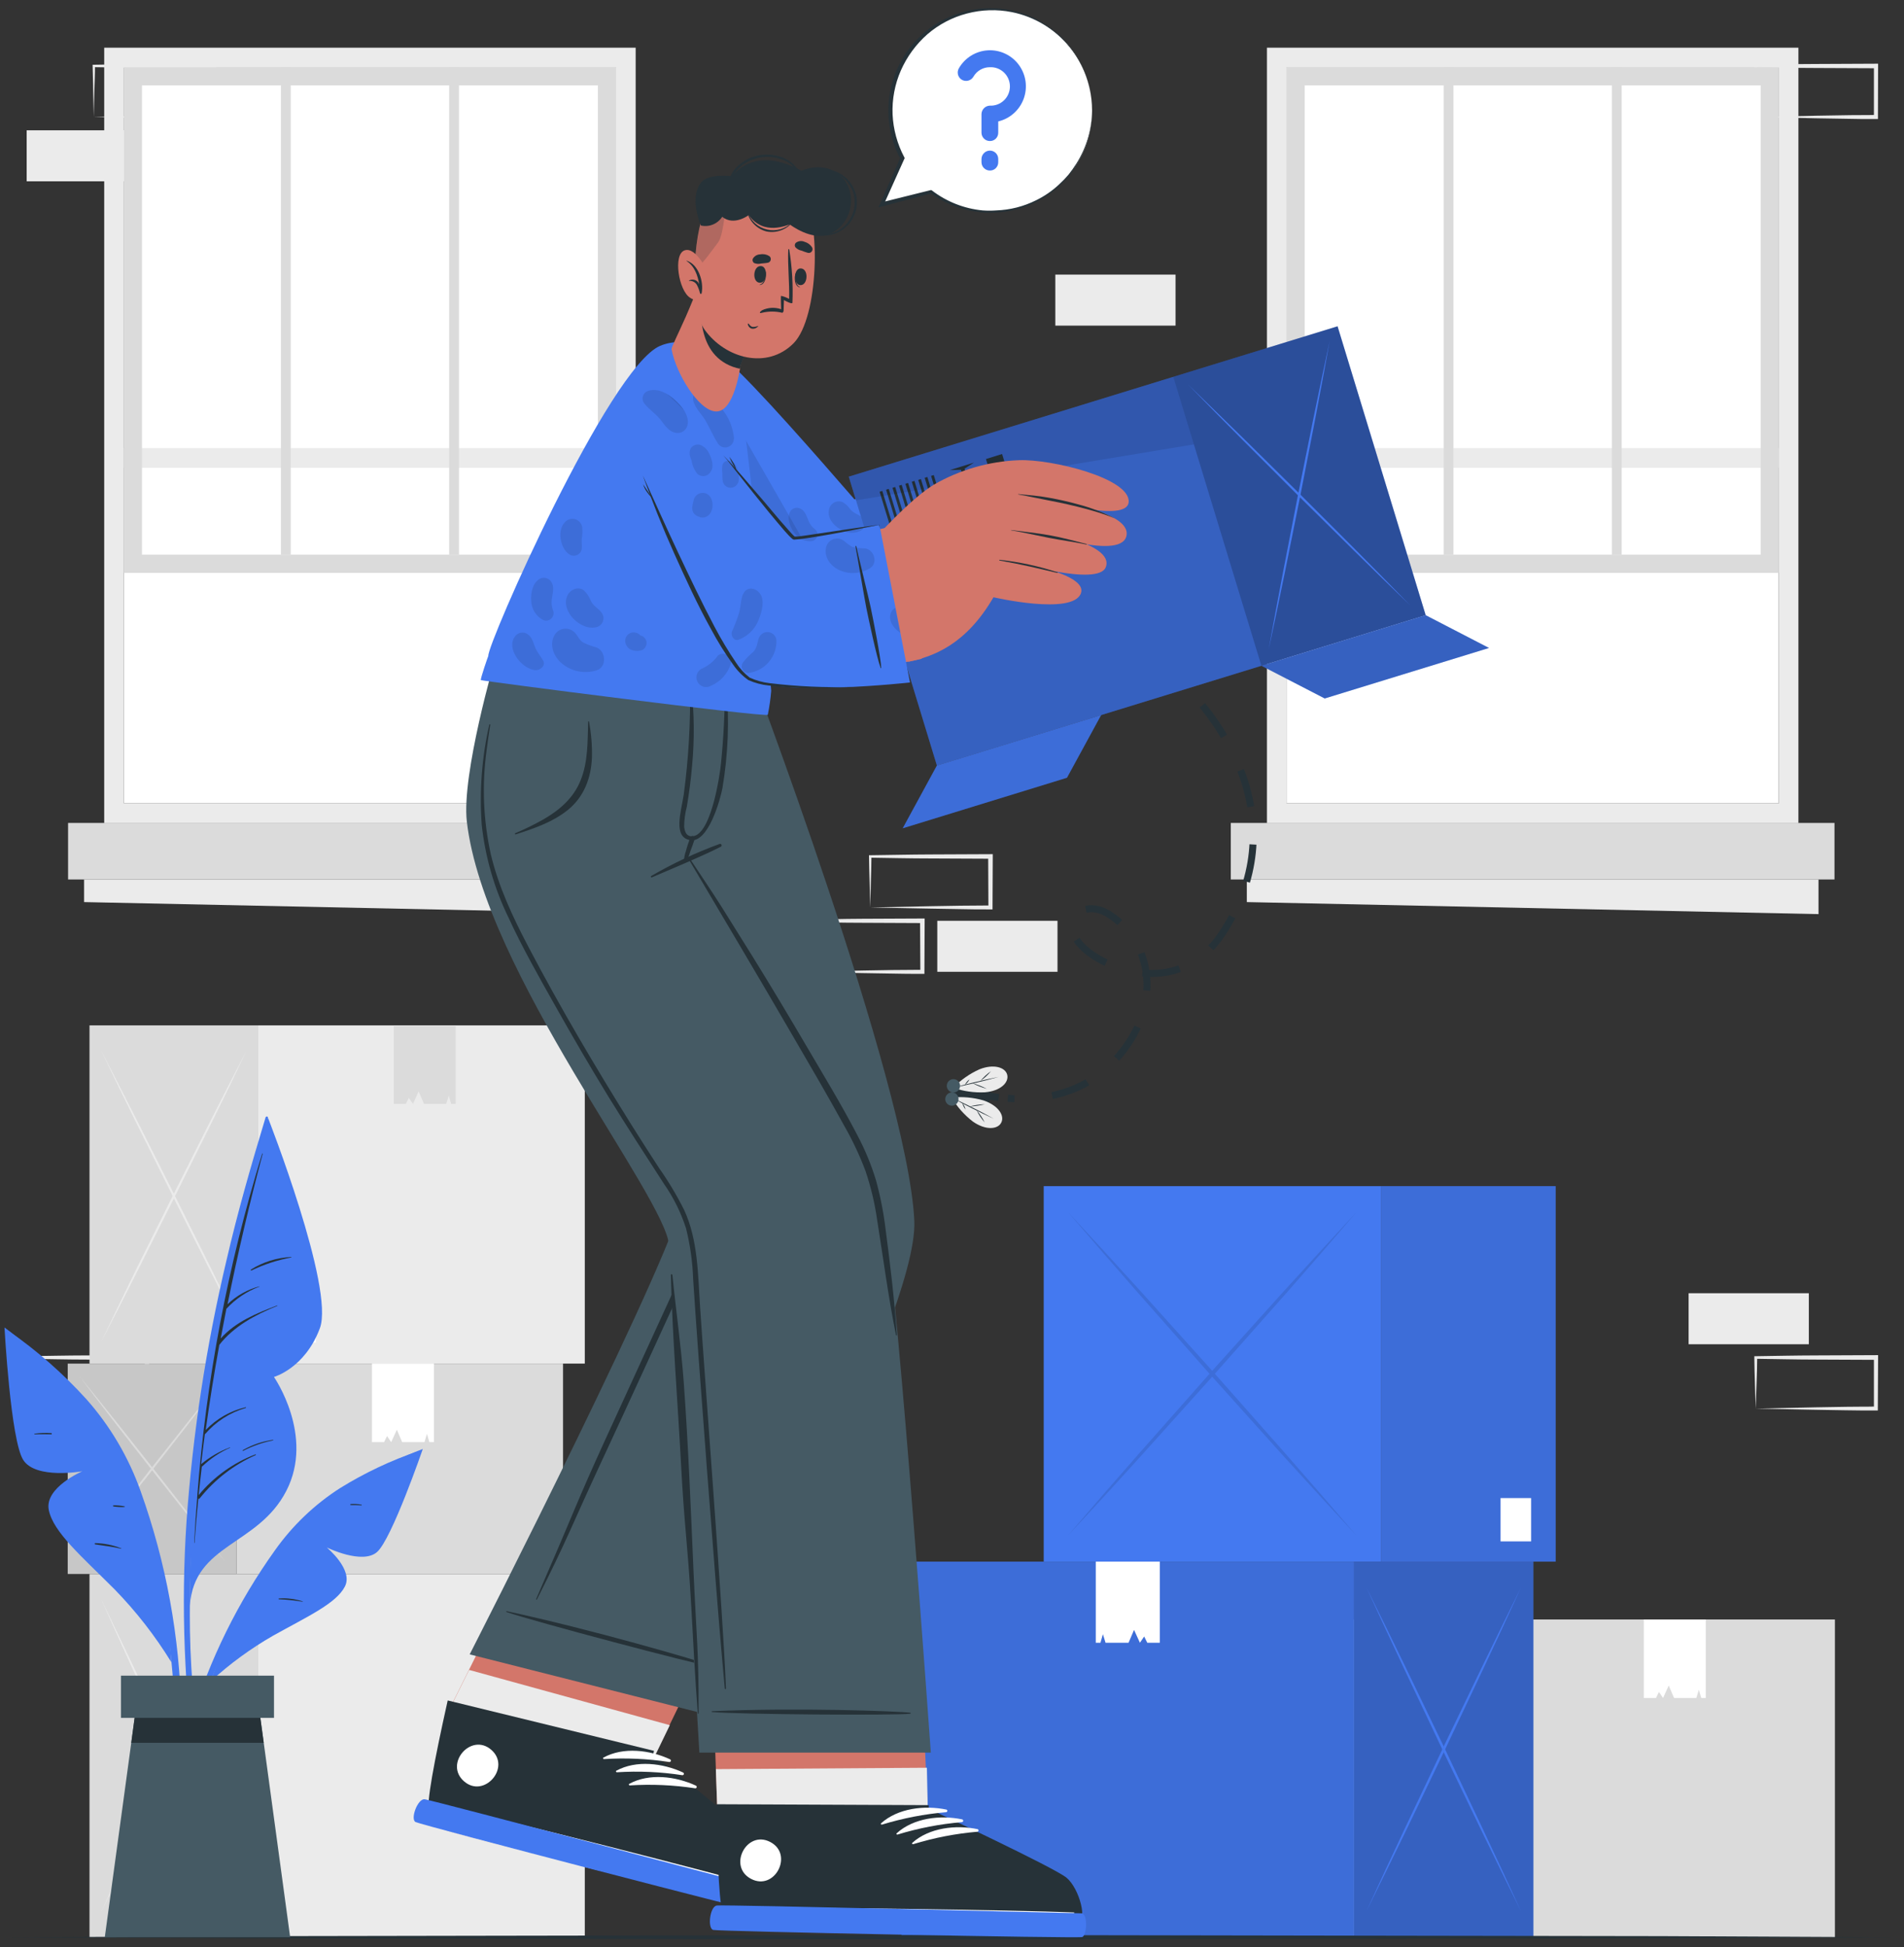 <svg width="178" height="182" viewBox="0 0 178 182" fill="none" xmlns="http://www.w3.org/2000/svg">
<rect x="0" y="0" width="178" height="182" fill="#333333" stroke="none"/>
<g clip-path="url(#clip0_1_21492)">
<path d="M157.864 125.648H169.104V120.879H157.864V125.648Z" fill="#EBEBEB"/>
<path d="M164.139 131.661L169.806 131.542L172.599 131.495C173.528 131.474 174.453 131.495 175.379 131.469L175.188 131.661V126.892L175.4 127.105L169.78 127.08C167.908 127.08 166.032 127.029 164.161 127.007L164.275 126.892C164.275 127.672 164.241 128.456 164.22 129.249L164.139 131.661ZM164.139 131.661L164.063 129.321C164.042 128.529 164.012 127.723 164.008 126.914V126.765H164.127C165.998 126.739 167.874 126.696 169.746 126.692L175.366 126.667H175.578V126.88L175.553 131.648V131.84H175.366C174.419 131.84 173.469 131.84 172.522 131.819L169.695 131.772L164.139 131.661Z" fill="#EBEBEB"/>
<path d="M81.355 84.823L87.025 84.703L89.814 84.656C90.743 84.635 91.669 84.656 92.594 84.635L92.403 84.823L92.382 80.054L92.594 80.267L86.975 80.241C85.103 80.241 83.227 80.195 81.355 80.169L81.469 80.054C81.469 80.834 81.436 81.618 81.414 82.415L81.355 84.823ZM81.355 84.823L81.295 82.466C81.274 81.669 81.249 80.864 81.24 80.054V79.939H81.359C83.231 79.918 85.107 79.871 86.979 79.866L92.598 79.841H92.811V80.054L92.789 84.823V85.002H92.603C91.656 85.002 90.705 85.002 89.763 84.976L86.932 84.929L81.355 84.823Z" fill="#EBEBEB"/>
<path d="M87.624 90.835H98.863V86.067H87.624V90.835Z" fill="#EBEBEB"/>
<path d="M74.988 90.835L80.658 90.716L83.451 90.669C84.381 90.648 85.302 90.669 86.227 90.648L86.04 90.835L86.015 86.067L86.227 86.28L80.607 86.254C78.736 86.254 76.864 86.207 74.988 86.182L75.106 86.067C75.106 86.847 75.068 87.631 75.051 88.427L74.988 90.835ZM74.988 90.835L74.928 88.474C74.928 87.682 74.882 86.876 74.873 86.067V85.951H74.988C76.864 85.951 78.736 85.883 80.607 85.879L86.227 85.853H86.443V86.067L86.422 90.835V91.027H86.231C85.285 91.027 84.334 91.027 83.392 91.001L80.565 90.955L74.988 90.835Z" fill="#EBEBEB"/>
<path d="M98.659 30.436H109.898V25.668H98.659V30.436Z" fill="#EBEBEB"/>
<path d="M2.494 131.661L8.164 131.542L10.957 131.495C11.882 131.474 12.807 131.495 13.733 131.469L13.546 131.661L13.521 126.892L13.733 127.105L8.113 127.08C6.241 127.08 4.365 127.029 2.494 127.007L2.608 126.892C2.608 127.672 2.574 128.456 2.553 129.249L2.494 131.661ZM2.494 131.661L2.434 129.321C2.413 128.529 2.387 127.723 2.379 126.914V126.765H2.494C4.365 126.739 6.241 126.696 8.113 126.692L13.733 126.667H13.945V126.88V131.648V131.84H13.754C12.807 131.84 11.857 131.84 10.914 131.819L8.088 131.772L2.494 131.661Z" fill="#EBEBEB"/>
<path d="M8.762 10.936L14.433 10.816L17.225 10.77C18.155 10.748 19.076 10.77 20.001 10.744L19.814 10.936L19.789 6.163L20.001 6.376L14.382 6.35C12.51 6.35 10.638 6.299 8.762 6.278L8.881 6.163C8.881 6.943 8.843 7.727 8.821 8.524L8.762 10.936ZM8.762 10.936L8.715 8.575C8.715 7.782 8.669 6.977 8.66 6.167V6.052H8.775C10.651 6.031 12.523 5.984 14.394 5.98L20.014 5.954H20.23V6.163L20.175 10.936V11.128H19.984C19.038 11.128 18.087 11.128 17.145 11.102L14.318 11.055L8.762 10.936Z" fill="#EBEBEB"/>
<path d="M2.493 16.949H13.732V12.18L2.493 12.18V16.949Z" fill="#EBEBEB"/>
<path d="M164.139 10.936L169.806 10.816L172.599 10.77C173.528 10.748 174.453 10.77 175.379 10.744L175.188 10.936V6.167L175.4 6.38L169.78 6.355C167.908 6.355 166.032 6.304 164.161 6.282L164.275 6.167C164.275 6.947 164.241 7.731 164.22 8.528L164.139 10.936ZM164.139 10.936L164.063 8.575C164.042 7.782 164.012 6.977 164.008 6.167V6.052H164.127C165.998 6.031 167.874 5.984 169.746 5.98L175.366 5.954H175.578V6.163L175.565 10.936V11.128H175.379C174.432 11.128 173.481 11.128 172.535 11.102L169.708 11.055L164.139 10.936Z" fill="#EBEBEB"/>
<path d="M54.671 147.122H24.133V181.074H54.671V147.122Z" fill="#EBEBEB"/>
<path d="M8.367 181.078H24.135L24.135 147.122H8.367L8.367 181.078Z" fill="#DBDBDB"/>
<path d="M9.449 178.755C10.621 176.34 11.778 173.926 12.921 171.511L16.355 164.168L19.75 156.834C20.882 154.385 21.991 151.927 23.078 149.461C21.907 151.876 20.749 154.298 19.606 156.727L16.185 164.032L12.79 171.366C11.661 173.818 10.547 176.281 9.449 178.755Z" fill="#EBEBEB"/>
<path d="M9.449 149.461C10.547 151.93 11.656 154.388 12.777 156.834L16.172 164.168L19.593 171.472C20.739 173.901 21.897 176.316 23.065 178.717C21.967 176.251 20.858 173.793 19.738 171.344L16.342 164.01L12.921 156.706C11.775 154.291 10.618 151.876 9.449 149.461Z" fill="#EBEBEB"/>
<path d="M54.671 95.843H24.133V127.455H54.671V95.843Z" fill="#EBEBEB"/>
<path d="M8.367 127.459H24.135L24.135 95.843H8.367L8.367 127.459Z" fill="#DBDBDB"/>
<path d="M36.81 103.181H37.456H37.944L38.22 102.619L38.61 103.181L39.136 102.018L39.637 103.181H41.068H41.717L41.955 102.406L42.175 103.181H42.6V95.843H36.81V103.181Z" fill="#DBDBDB"/>
<path d="M9.449 125.443C10.621 123.199 11.778 120.94 12.921 118.667L16.342 111.849L19.738 105.03C20.869 102.758 21.979 100.469 23.065 98.165C21.894 100.415 20.737 102.671 19.593 104.932L16.172 111.73L12.777 118.548C11.656 120.846 10.547 123.145 9.449 125.443Z" fill="#EBEBEB"/>
<path d="M9.449 98.182C10.547 100.475 11.656 102.758 12.777 105.03L16.172 111.849L19.593 118.667C20.739 120.94 21.897 123.196 23.065 125.435C21.967 123.139 20.858 120.851 19.738 118.569L16.342 111.751L12.921 104.954C11.775 102.689 10.618 100.432 9.449 98.182Z" fill="#EBEBEB"/>
<path d="M26.144 125.495H29.535V122.09H26.144V125.495Z" fill="white"/>
<path d="M52.636 127.459H22.098V147.122H52.636V127.459Z" fill="#DBDBDB"/>
<path d="M6.33 147.122H22.098L22.098 127.459H6.33L6.33 147.122Z" fill="#C7C7C7"/>
<path d="M34.775 134.797H35.42H35.904L36.184 134.231L36.571 134.797L37.101 133.634L37.598 134.797H39.028H39.682L39.915 134.022L40.14 134.797H40.565V127.459H34.775V134.797Z" fill="white"/>
<path d="M7.418 145.941C8.587 144.521 9.744 143.087 10.89 141.641L14.311 137.32L17.706 132.978C18.821 131.529 19.929 130.074 21.03 128.614C19.864 130.034 18.707 131.468 17.558 132.914L14.137 137.239L10.741 141.577C9.624 143.035 8.516 144.489 7.418 145.941Z" fill="#DBDBDB"/>
<path d="M7.418 128.626C8.519 130.087 9.628 131.541 10.746 132.99L14.141 137.333L17.562 141.654C18.694 143.092 19.849 144.521 21.026 145.941C19.93 144.481 18.823 143.026 17.702 141.577L14.307 137.239L10.886 132.914C9.742 131.487 8.587 130.058 7.418 128.626Z" fill="#DBDBDB"/>
<path d="M171.541 151.375H141.002V181.078H171.541V151.375Z" fill="#DBDBDB"/>
<path d="M125.234 181.078H141.002V151.375H125.234V181.078Z" fill="#C7C7C7"/>
<path d="M153.68 158.713H154.325H154.813L155.089 158.147L155.475 158.713L156.006 157.55L156.506 158.713H157.933H158.586L158.82 157.938L159.045 158.713H159.469V151.375H153.68V158.713Z" fill="white"/>
<path d="M126.32 179.309C127.489 177.153 128.646 174.988 129.792 172.815L133.213 166.286L136.609 159.732C137.741 157.541 138.848 155.345 139.932 153.144C138.766 155.3 137.609 157.465 136.46 159.638L133.039 166.163L129.665 172.721C128.544 174.912 127.43 177.108 126.32 179.309Z" fill="#DBDBDB"/>
<path d="M126.32 153.144C127.421 155.345 128.53 157.541 129.648 159.732L133.022 166.286L136.443 172.815C137.589 174.988 138.747 177.153 139.915 179.309C138.82 177.105 137.712 174.909 136.592 172.721L133.196 166.163L129.775 159.638C128.641 157.465 127.489 155.3 126.32 153.144Z" fill="#DBDBDB"/>
<path d="M118.443 4.458V76.947H168.129V4.458H118.443ZM166.295 75.085H120.277V6.278H166.295V75.085Z" fill="#EBEBEB"/>
<path d="M166.29 6.278H120.271V75.085H166.29V6.278Z" fill="white"/>
<path d="M120.277 43.732L166.295 43.732V41.891L120.277 41.891V43.732Z" fill="#EBEBEB"/>
<path d="M115.064 82.206H171.502V76.921H115.064V82.206Z" fill="#DBDBDB"/>
<path d="M116.562 84.319L170.008 85.444V82.206H116.562V84.319Z" fill="#EBEBEB"/>
<path d="M120.277 6.278H166.295V53.551H120.277V6.278ZM164.598 7.982H121.975V51.846H164.598V7.982Z" fill="#DBDBDB"/>
<path d="M151.608 6.278H150.691V51.846H151.608V6.278Z" fill="#DBDBDB"/>
<path d="M135.88 6.278H134.963V51.846H135.88V6.278Z" fill="#DBDBDB"/>
<path d="M9.742 4.458V76.947H59.427V4.458H9.742ZM57.594 75.085H11.576V6.278H57.594V75.085Z" fill="#EBEBEB"/>
<path d="M57.594 6.278H11.576V75.085H57.594V6.278Z" fill="white"/>
<path d="M11.578 43.732L57.596 43.732V41.891L11.578 41.891V43.732Z" fill="#EBEBEB"/>
<path d="M6.365 82.206H62.803V76.921H6.365V82.206Z" fill="#DBDBDB"/>
<path d="M7.861 84.319L61.307 85.444V82.206H7.861V84.319Z" fill="#EBEBEB"/>
<path d="M11.576 6.278H57.594V53.551H11.576V6.278ZM55.896 7.982H13.274V51.846H55.896V7.982Z" fill="#DBDBDB"/>
<path d="M42.909 6.278H41.992V51.846H42.909V6.278Z" fill="#DBDBDB"/>
<path d="M27.18 6.278H26.264V51.846H27.18V6.278Z" fill="#DBDBDB"/>
<path d="M126.588 145.967H84.279V181.065H126.588V145.967Z" fill="#4479F0"/>
<path opacity="0.1" d="M126.588 145.967H84.279V181.065H126.588V145.967Z" fill="black"/>
<path d="M143.353 145.967H126.588V181.065H143.353V145.967Z" fill="#4479F0"/>
<path opacity="0.2" d="M143.353 145.967H126.588V181.065H143.353V145.967Z" fill="black"/>
<path d="M142.194 178.645C140.955 176.15 139.726 173.647 138.506 171.136L134.869 163.584L131.278 156.003C130.089 153.472 128.911 150.932 127.742 148.383C128.987 150.881 130.218 153.384 131.435 155.892L135.068 163.444L138.659 171.025C139.853 173.556 141.031 176.096 142.194 178.645Z" fill="#4479F0"/>
<path d="M142.194 148.383C141.029 150.94 139.85 153.48 138.659 156.003L135.068 163.584L131.435 171.136C130.215 173.644 128.984 176.147 127.742 178.645C128.911 176.088 130.089 173.548 131.278 171.025L134.869 163.444L138.506 155.896C139.726 153.382 140.955 150.878 142.194 148.383Z" fill="#4479F0"/>
<path d="M108.426 153.548H107.755H107.255L106.966 152.964L106.567 153.548L106.019 152.346L105.506 153.548H104.029H103.354L103.108 152.747L102.879 153.548H102.441V145.967H108.426V153.548Z" fill="white"/>
<path d="M129.14 110.869H97.574V145.962H129.14V110.869Z" fill="#4479F0"/>
<path d="M145.437 110.869H129.139V145.967H145.437V110.869Z" fill="#4479F0"/>
<path opacity="0.1" d="M145.437 110.869H129.139V145.967H145.437V110.869Z" fill="black"/>
<g opacity="0.1">
<path d="M126.825 143.546C124.508 141.049 122.21 138.546 119.932 136.038L113.129 128.469L106.427 120.888C104.203 118.356 102.001 115.816 99.822 113.268C102.143 115.765 104.44 118.27 106.715 120.781L113.506 128.328L120.208 135.91C122.441 138.452 124.646 140.998 126.825 143.546Z" fill="black"/>
<path d="M126.826 113.285C124.645 115.842 122.443 118.382 120.222 120.905L113.52 128.469L106.729 136.02C104.465 138.529 102.168 141.032 99.836 143.529C102.018 140.972 104.219 138.433 106.44 135.91L113.129 128.345L119.921 120.798C122.204 118.284 124.506 115.78 126.826 113.285Z" fill="black"/>
</g>
<path d="M143.14 140.026H140.283V144.075H143.14V140.026Z" fill="white"/>
<path d="M0.42 181.077L22.55 180.975L44.676 180.937L88.937 180.864L133.194 180.937L155.324 180.971L177.455 181.077L155.324 181.18L133.194 181.218L88.937 181.29L44.676 181.218L22.55 181.18L0.42 181.077Z" fill="#263238"/>
<path d="M105.162 59.611C105.404 59.76 105.646 59.909 105.884 60.067" stroke="#263238" stroke-width="0.654" stroke-miterlimit="10"/>
<path d="M107.298 61.051C114.976 66.753 120.952 77.121 114.263 87.255C110.32 93.222 103.652 90.763 101.334 88.628C98.788 86.263 101.131 83.846 103.673 85.461C108.079 88.266 108.698 94.752 103.817 99.525C100.638 102.652 96.5 102.844 94.221 102.661" stroke="#263238" stroke-width="0.654" stroke-miterlimit="10" stroke-dasharray="3.54 3.54"/>
<path d="M93.367 102.589C92.84 102.516 92.518 102.439 92.518 102.439" stroke="#263238" stroke-width="0.654" stroke-miterlimit="10"/>
<path d="M89.063 102.111C88.864 103.816 92.331 104.771 92.594 102.538C92.858 100.304 89.263 100.394 89.063 102.111Z" fill="#263238"/>
<path d="M93.604 104.932C93.281 105.576 92.14 105.665 90.96 104.839C90.158 104.224 89.481 103.462 88.965 102.593C89.963 102.488 90.971 102.577 91.936 102.853C93.332 103.326 93.944 104.28 93.604 104.932Z" fill="#EBEBEB"/>
<path d="M88.977 102.593C89.647 102.895 90.305 103.223 90.963 103.547C91.621 103.871 92.27 104.216 92.911 104.574C92.24 104.272 91.583 103.944 90.925 103.62C90.267 103.296 89.618 102.951 88.977 102.593Z" fill="#263238"/>
<path d="M92.06 104.92C91.907 104.742 91.766 104.556 91.635 104.362C91.507 104.169 91.391 103.968 91.287 103.761C91.439 103.938 91.581 104.125 91.712 104.319C91.841 104.511 91.957 104.712 92.06 104.92Z" fill="#263238"/>
<path d="M90.633 103.424C90.866 103.363 91.103 103.314 91.342 103.279C91.582 103.245 91.825 103.223 92.067 103.215C91.597 103.332 91.117 103.402 90.633 103.424Z" fill="#263238"/>
<path d="M90.265 103.705C90.119 103.523 90.014 103.31 89.959 103.083C90.105 103.265 90.209 103.478 90.265 103.705Z" fill="#263238"/>
<path d="M94.164 100.47C93.999 99.767 92.912 99.418 91.575 99.946C90.652 100.359 89.817 100.944 89.113 101.672C90.067 102.004 91.076 102.148 92.084 102.098C93.515 101.979 94.334 101.195 94.164 100.47Z" fill="#EBEBEB"/>
<path d="M89.113 101.672C89.835 101.536 90.552 101.365 91.265 101.199C91.978 101.033 92.691 100.854 93.387 100.654C92.67 100.79 91.953 100.961 91.24 101.127C90.527 101.293 89.822 101.472 89.113 101.672Z" fill="#263238"/>
<path d="M92.649 100.121C92.464 100.253 92.287 100.395 92.118 100.547C91.95 100.706 91.79 100.874 91.639 101.05C91.825 100.921 92.002 100.778 92.169 100.624C92.339 100.466 92.499 100.298 92.649 100.121Z" fill="#263238"/>
<path d="M90.908 101.246C91.338 101.471 91.791 101.649 92.258 101.779C91.829 101.552 91.376 101.374 90.908 101.246Z" fill="#263238"/>
<path d="M90.633 100.888C90.54 100.958 90.456 101.038 90.382 101.127C90.309 101.218 90.245 101.317 90.191 101.421C90.284 101.35 90.368 101.268 90.442 101.178C90.519 101.091 90.583 100.993 90.633 100.888Z" fill="#263238"/>
<path d="M89.062 102.111C89.184 102.125 89.299 102.175 89.392 102.255C89.485 102.335 89.553 102.44 89.587 102.558C89.62 102.676 89.618 102.802 89.581 102.919C89.544 103.036 89.473 103.139 89.377 103.216C89.281 103.292 89.165 103.339 89.043 103.349C88.921 103.359 88.799 103.333 88.691 103.274C88.584 103.215 88.497 103.125 88.441 103.016C88.384 102.906 88.361 102.783 88.375 102.661C88.394 102.497 88.477 102.347 88.606 102.244C88.735 102.141 88.899 102.093 89.062 102.111Z" fill="#455A64"/>
<path d="M89.206 100.871C89.287 100.881 89.365 100.906 89.436 100.946C89.508 100.986 89.57 101.04 89.621 101.104C89.672 101.169 89.709 101.242 89.732 101.321C89.754 101.4 89.76 101.482 89.751 101.564C89.742 101.645 89.716 101.724 89.676 101.796C89.637 101.867 89.583 101.93 89.519 101.981C89.455 102.032 89.382 102.07 89.303 102.092C89.225 102.114 89.142 102.121 89.061 102.112C88.897 102.092 88.748 102.009 88.646 101.879C88.543 101.749 88.497 101.583 88.516 101.419C88.535 101.255 88.618 101.104 88.748 101.002C88.877 100.899 89.042 100.852 89.206 100.871Z" fill="#455A64"/>
<path d="M50.734 142.238C50.734 142.238 41.685 160.431 41.681 160.431C40.934 164.185 40.348 167.496 40.199 169.235C40.197 169.245 40.197 169.255 40.199 169.265C40.121 169.668 40.137 170.084 40.246 170.48C40.244 170.489 40.244 170.5 40.246 170.509C41.209 171.49 70.946 178.363 72.079 178.253C73.212 178.142 72.971 174.933 72.028 173.744C71.086 172.555 60.87 164.795 60.87 164.795L69.715 146.572L50.734 142.238Z" fill="#D3766A"/>
<path d="M71.631 178.27C70.515 178.381 41.224 171.502 40.265 170.526C40.263 170.517 40.263 170.507 40.265 170.497C40.154 170.101 40.136 169.685 40.214 169.282C40.21 169.272 40.21 169.262 40.214 169.252C40.358 167.514 40.948 164.202 41.691 160.444L43.855 156.088L62.62 161.253L60.888 164.825C60.888 164.825 70.65 172.568 71.597 173.774C72.543 174.98 72.751 178.163 71.631 178.27Z" fill="#EBEBEB"/>
<path d="M72.038 177.792C70.905 177.877 41.097 170.249 40.146 169.235C39.781 168.856 40.634 164.428 41.818 159.11L41.856 158.943L61.143 163.652L61.054 163.976C61.054 163.976 71.16 172.022 72.089 173.249C73.019 174.477 73.167 177.711 72.038 177.792Z" fill="#263238"/>
<path d="M71.991 176.544C66.999 175.138 46.728 169.921 41.685 168.907C41.643 168.907 41.635 168.929 41.685 168.941C46.605 170.446 66.919 175.496 71.982 176.612C72.08 176.65 72.097 176.574 71.991 176.544Z" fill="white"/>
<path d="M62.653 164.45C60.769 163.572 58.273 163.256 56.405 164.288C56.333 164.326 56.405 164.428 56.456 164.424C58.502 164.295 60.555 164.387 62.581 164.697C62.611 164.698 62.64 164.69 62.665 164.673C62.689 164.656 62.707 164.631 62.715 164.602C62.724 164.573 62.722 164.543 62.711 164.515C62.7 164.487 62.679 164.464 62.653 164.45Z" fill="white"/>
<path d="M63.858 165.677C61.978 164.803 59.482 164.488 57.61 165.515C57.538 165.553 57.61 165.656 57.666 165.656C59.711 165.525 61.764 165.616 63.79 165.928C63.821 165.931 63.852 165.923 63.878 165.905C63.903 165.888 63.922 165.861 63.93 165.831C63.938 165.801 63.935 165.769 63.922 165.741C63.909 165.713 63.886 165.69 63.858 165.677Z" fill="white"/>
<path d="M65.067 166.908C63.183 166.03 60.687 165.715 58.819 166.742C58.747 166.785 58.819 166.887 58.875 166.883C60.919 166.754 62.97 166.845 64.995 167.155C65.025 167.157 65.054 167.149 65.079 167.132C65.103 167.114 65.121 167.089 65.129 167.061C65.138 167.032 65.136 167.001 65.125 166.974C65.114 166.946 65.093 166.923 65.067 166.908Z" fill="white"/>
<path d="M72.763 176.838C73.243 177.179 72.67 178.947 72.25 178.994C71.83 179.041 39.364 170.578 38.851 170.309C38.337 170.041 39.042 168.106 39.7 168.178C40.357 168.251 72.763 176.838 72.763 176.838Z" fill="#4479F0"/>
<path d="M45.926 163.554C44.041 161.918 41.503 164.858 43.379 166.499C45.255 168.14 47.815 165.195 45.926 163.554Z" fill="white"/>
<path d="M43.91 154.635L65.659 160.141C65.659 160.141 85.93 123.411 85.476 114.074C84.852 101.195 69.793 61.597 69.793 61.597H51.762C51.762 61.597 63.727 104.404 63.893 111.606C63.965 115.374 43.91 154.635 43.91 154.635Z" fill="#455A64"/>
<path d="M66.587 155.709C65.428 155.245 55.076 152.244 47.352 150.595C47.343 150.598 47.336 150.603 47.33 150.611C47.325 150.618 47.322 150.627 47.322 150.636C47.322 150.645 47.325 150.653 47.33 150.661C47.336 150.668 47.343 150.673 47.352 150.676C49.783 151.528 65.131 155.59 66.57 155.79C66.604 155.803 66.638 155.743 66.587 155.709Z" fill="#263238"/>
<path d="M65.386 102.41C63.951 96.367 62.415 90.341 60.802 84.354C59.189 78.366 57.462 72.323 55.564 66.383C55.335 65.654 55.093 64.934 54.86 64.21C54.853 64.186 54.837 64.167 54.816 64.155C54.795 64.144 54.77 64.141 54.747 64.148C54.724 64.154 54.705 64.17 54.693 64.191C54.682 64.213 54.679 64.237 54.686 64.261C56.384 70.18 58.081 76.086 59.69 82.027C61.299 87.968 62.831 93.925 64.274 99.925C64.635 101.409 64.987 102.887 65.331 104.375C65.73 105.899 66.039 107.446 66.256 109.007C66.434 110.499 66.332 112.011 65.955 113.464C65.545 114.893 65.01 116.282 64.355 117.615C61.754 123.283 59.155 128.952 56.558 134.623C53.96 140.308 53.54 141.603 51.04 147.335C50.73 148.047 50.42 148.759 50.123 149.466C50.123 149.513 50.17 149.555 50.195 149.504C53.039 143.888 53.476 142.537 56.137 136.818C58.799 131.099 61.443 125.312 64.083 119.554C65.271 116.955 66.668 114.304 66.846 111.398C67.024 108.363 66.074 105.321 65.386 102.41Z" fill="#263238"/>
<path d="M66.371 149.432L67.067 169.461C67.182 173.296 67.347 176.65 67.598 178.376C67.596 178.386 67.596 178.396 67.598 178.406C67.612 178.815 67.719 179.216 67.912 179.578L67.937 179.603C69.096 180.341 99.609 180.324 100.675 179.961C101.74 179.599 100.798 176.531 99.613 175.58C98.429 174.63 86.74 169.393 86.74 169.393L85.853 149.385L66.371 149.432Z" fill="#D3766A"/>
<path d="M66.924 165.361C66.924 165.361 67.068 169.461 67.068 169.474C67.183 173.309 67.348 176.663 67.599 178.389C67.597 178.399 67.597 178.409 67.599 178.419C67.657 178.82 67.762 179.214 67.913 179.591L67.938 179.616C69.097 180.353 99.61 180.336 100.675 179.974C101.741 179.612 100.799 176.544 99.614 175.593C98.43 174.643 86.741 169.405 86.741 169.405L86.652 165.233L66.924 165.361Z" fill="#EBEBEB"/>
<path d="M100.692 179.94C99.614 180.285 68.859 179.808 67.695 179.041C67.271 178.755 67.059 174.255 66.982 168.813V168.643L86.829 168.728V169.069C86.829 169.069 98.523 174.536 99.707 175.512C100.891 176.488 101.774 179.608 100.692 179.94Z" fill="#263238"/>
<path d="M100.365 178.755C95.183 178.546 74.258 178.197 69.118 178.389C69.075 178.389 69.075 178.418 69.118 178.418C74.249 178.738 95.178 178.921 100.365 178.845C100.471 178.819 100.476 178.755 100.365 178.755Z" fill="white"/>
<path d="M88.486 169.145C86.453 168.719 83.948 169.005 82.37 170.424C82.306 170.479 82.37 170.564 82.454 170.547C84.414 169.947 86.432 169.557 88.473 169.384C88.498 169.376 88.519 169.361 88.535 169.34C88.551 169.32 88.56 169.295 88.561 169.269C88.563 169.243 88.556 169.217 88.543 169.195C88.529 169.173 88.509 169.156 88.486 169.145Z" fill="white"/>
<path d="M89.945 170.058C87.908 169.631 85.408 169.921 83.829 171.357C83.765 171.413 83.829 171.498 83.909 171.477C85.87 170.876 87.889 170.487 89.932 170.318C89.963 170.314 89.991 170.299 90.012 170.276C90.033 170.254 90.046 170.224 90.047 170.193C90.049 170.162 90.039 170.131 90.021 170.107C90.002 170.082 89.975 170.064 89.945 170.058Z" fill="white"/>
<path d="M91.402 170.974C89.369 170.548 86.869 170.833 85.286 172.252C85.226 172.308 85.286 172.393 85.371 172.376C87.33 171.776 89.348 171.386 91.389 171.212C91.414 171.205 91.435 171.189 91.451 171.169C91.467 171.148 91.476 171.123 91.478 171.098C91.479 171.072 91.472 171.046 91.459 171.024C91.445 171.002 91.426 170.984 91.402 170.974Z" fill="white"/>
<path d="M101.179 178.841C101.727 179.062 101.578 180.916 101.179 181.057C100.78 181.197 67.224 180.528 66.676 180.392C66.129 180.255 66.35 178.206 67.016 178.108C67.682 178.01 101.179 178.841 101.179 178.841Z" fill="#4479F0"/>
<path d="M72.008 172.171C69.796 171.016 68.005 174.468 70.221 175.623C72.436 176.778 74.223 173.326 72.008 172.171Z" fill="white"/>
<path d="M69.568 61.563C69.488 61.934 64.993 79.777 64.433 80.109C63.796 80.489 80.765 103.411 82.777 114.666C84.05 121.864 87.021 163.819 87.021 163.819H65.383C65.383 163.819 63.261 128.188 62.556 116.447C62.281 111.892 45.261 90.831 43.643 76.789C43.134 72.366 46.3 61.546 46.3 61.546L69.568 61.563Z" fill="#455A64"/>
<path d="M64.835 146.866C64.58 140.964 64.347 135.049 63.918 129.156C63.676 125.814 63.201 122.58 62.87 119.252C62.87 119.077 62.713 119.034 62.717 119.213C62.87 125.141 63.358 131.005 63.672 136.929C63.986 142.852 64.287 144.233 64.623 150.139C64.809 153.48 64.975 156.821 65.234 160.158C65.237 160.167 65.242 160.174 65.249 160.179C65.257 160.185 65.265 160.188 65.274 160.188C65.283 160.188 65.292 160.185 65.299 160.179C65.306 160.174 65.312 160.167 65.314 160.158C65.327 154.226 65.094 152.79 64.835 146.866Z" fill="#263238"/>
<path d="M82.797 114.947C82.612 113.389 82.311 111.846 81.897 110.332C81.451 108.865 80.864 107.445 80.144 106.092C78.671 103.254 76.995 100.509 75.378 97.752C73.761 94.995 72.076 92.178 70.369 89.425C69.41 87.879 68.447 86.335 67.479 84.793C66.494 83.237 65.454 81.712 64.44 80.177C64.432 80.164 64.419 80.155 64.405 80.151C64.39 80.148 64.374 80.15 64.361 80.158C64.349 80.166 64.339 80.179 64.336 80.194C64.332 80.209 64.334 80.224 64.342 80.237C65.998 83.024 67.636 85.816 69.291 88.603C70.947 91.39 72.576 94.185 74.206 96.981C75.836 99.776 77.419 102.487 78.956 105.282C79.712 106.61 80.364 107.995 80.904 109.424C81.406 110.906 81.772 112.431 81.995 113.98C82.572 117.59 83.043 121.225 83.765 124.8C83.768 124.809 83.773 124.816 83.78 124.821C83.787 124.827 83.796 124.829 83.805 124.829C83.814 124.829 83.823 124.827 83.83 124.821C83.837 124.816 83.843 124.809 83.845 124.8C83.621 121.51 83.23 118.216 82.797 114.947Z" fill="#263238"/>
<path d="M85.114 160.094C83.879 159.932 74.452 159.604 66.566 159.945C66.515 159.945 66.519 160.021 66.566 160.026C69.134 160.251 83.654 160.354 85.101 160.183C85.139 160.179 85.156 160.102 85.114 160.094Z" fill="#263238"/>
<path d="M67.255 78.891C65.05 79.697 62.92 80.695 60.888 81.874C60.871 81.882 60.857 81.896 60.85 81.914C60.844 81.932 60.844 81.952 60.852 81.969C60.86 81.987 60.874 82.001 60.892 82.007C60.91 82.014 60.93 82.014 60.948 82.006C63.095 81.077 65.29 80.19 67.386 79.146C67.42 79.129 67.446 79.099 67.457 79.062C67.469 79.026 67.465 78.986 67.448 78.952C67.43 78.918 67.4 78.893 67.364 78.881C67.328 78.87 67.289 78.873 67.255 78.891Z" fill="#263238"/>
<path d="M67.903 64.12C67.903 64.047 67.767 64.031 67.767 64.12C67.767 66.528 67.647 68.935 67.406 71.331C67.304 72.443 66.413 78.575 64.494 78.149C64.172 78.072 64.011 77.757 63.96 77.267C63.965 76.631 64.05 75.998 64.214 75.383C64.427 74.105 64.596 72.826 64.707 71.51C64.932 69.09 64.906 66.653 64.63 64.239C64.627 64.226 64.619 64.214 64.608 64.205C64.596 64.196 64.583 64.192 64.569 64.192C64.555 64.192 64.541 64.196 64.53 64.205C64.519 64.214 64.511 64.226 64.507 64.239C64.563 67.593 64.367 70.947 63.921 74.271C63.679 75.869 62.877 78.277 64.545 78.532C66.213 78.788 67.338 74.752 67.542 73.649C68.073 70.502 68.194 67.299 67.903 64.12Z" fill="#263238"/>
<path d="M64.546 78.281C64.376 78.697 64.234 79.124 64.122 79.559C64 79.894 63.939 80.247 63.944 80.603C63.946 80.618 63.952 80.631 63.962 80.642C63.972 80.653 63.985 80.66 63.999 80.664C64.013 80.667 64.028 80.666 64.042 80.66C64.055 80.655 64.067 80.645 64.075 80.633C64.276 80.319 64.426 79.975 64.521 79.615C64.669 79.218 64.822 78.831 64.945 78.43C64.965 78.377 64.963 78.318 64.939 78.266C64.916 78.215 64.873 78.175 64.82 78.155C64.767 78.135 64.709 78.137 64.657 78.161C64.606 78.184 64.566 78.228 64.546 78.281Z" fill="#263238"/>
<path d="M65.451 122.175C65.247 119.141 65.26 115.94 63.974 113.128C63.291 111.757 62.505 110.441 61.622 109.19C60.745 107.843 59.879 106.489 59.025 105.129C55.629 99.687 52.352 94.134 49.369 88.445C47.93 85.704 46.605 82.875 45.884 79.849C45.18 76.665 45.047 73.381 45.489 70.15C45.591 69.344 45.701 68.543 45.833 67.742C45.833 67.731 45.83 67.721 45.824 67.712C45.817 67.703 45.808 67.697 45.797 67.695C45.787 67.692 45.776 67.693 45.766 67.698C45.756 67.703 45.748 67.711 45.744 67.721C45.045 70.793 44.807 73.953 45.035 77.096C45.362 80.101 46.205 83.027 47.526 85.743C48.842 88.602 50.408 91.355 51.953 94.096C53.547 96.936 55.186 99.736 56.873 102.495C58.571 105.248 60.319 107.946 62.072 110.656C62.966 111.934 63.663 113.341 64.139 114.828C64.525 116.38 64.747 117.968 64.801 119.567C65.226 126.274 66.924 148.575 67.526 155.249C67.598 156.101 67.675 156.953 67.755 157.806C67.753 157.814 67.753 157.824 67.754 157.833C67.756 157.842 67.76 157.85 67.766 157.858C67.771 157.865 67.778 157.871 67.786 157.875C67.795 157.879 67.804 157.881 67.813 157.881C67.822 157.881 67.831 157.879 67.839 157.875C67.847 157.871 67.854 157.865 67.86 157.858C67.865 157.85 67.869 157.842 67.871 157.833C67.873 157.824 67.872 157.814 67.87 157.806C67.615 151.106 65.888 128.861 65.451 122.175Z" fill="#263238"/>
<path d="M55.064 67.444C55.064 67.397 54.987 67.414 54.987 67.444C54.924 69.306 54.987 71.232 54.261 72.984C53.608 74.599 52.292 75.732 50.819 76.58C49.963 77.063 49.08 77.497 48.175 77.88C48.111 77.91 48.137 78.012 48.209 77.991C49.907 77.445 51.66 76.853 53.082 75.711C54.601 74.484 55.267 72.707 55.34 70.789C55.366 69.667 55.273 68.546 55.064 67.444Z" fill="#263238"/>
<path d="M64.483 37.089C66.911 44.572 73.468 57.319 75.811 58.857C77.887 60.217 87.653 58.699 91.94 57.664C93.536 57.276 89.945 45.062 88.243 45.51C86.202 46.047 80.119 47.423 79.678 47.082C79.237 46.742 73.103 39.156 68.757 34.69C64.801 30.646 63.566 34.259 64.483 37.089Z" fill="#D3766A"/>
<path d="M91.003 57.758C91.822 57.655 98.753 57.331 101.932 55.597C103.63 54.672 107.963 51.612 107.531 50.513C107.136 49.511 105.744 50.057 105.744 50.057C105.744 50.057 107.658 48.663 107.098 47.274C106.537 45.885 104.224 46.929 104.224 46.929C104.224 46.929 106.087 45.352 105.43 44.01C104.772 42.667 102.624 44.104 102.624 44.104C102.624 44.104 104.394 42.744 103.388 41.866C102.174 40.809 99.19 43.69 97.174 44.364C96.716 44.517 87.684 46.81 87.684 46.81L91.003 57.758Z" fill="#D3766A"/>
<path d="M102.547 44.065C100.348 46.175 99.02 46.716 96.083 47.312C96.028 47.312 96.032 47.415 96.083 47.406C99.011 47.087 100.773 46.648 102.645 44.167C102.747 44.044 102.649 43.963 102.547 44.065Z" fill="#263238"/>
<path d="M104.151 46.877C101.677 48.872 100.242 49.468 97.212 50.321C97.169 50.321 97.186 50.41 97.233 50.402C100.272 49.814 102.021 49.336 104.232 47.018C104.334 46.916 104.266 46.788 104.151 46.877Z" fill="#263238"/>
<path d="M105.594 50.091C103.047 51.847 101.515 52.575 98.467 53.023C98.453 53.023 98.439 53.029 98.428 53.039C98.418 53.049 98.412 53.063 98.412 53.078C98.412 53.093 98.418 53.107 98.428 53.117C98.439 53.128 98.453 53.134 98.467 53.134C101.621 52.98 103.561 52.09 105.628 50.176C105.78 50.057 105.751 49.984 105.594 50.091Z" fill="#263238"/>
<path d="M85.314 47.202C85.314 47.202 87.84 44.334 89.224 43.32C90.607 42.305 97.161 40.43 97.644 41.828C98.268 43.635 94.699 45.463 92.836 46.128C92.836 46.128 94.283 50.304 91.987 52.171C89.691 54.037 85.314 47.202 85.314 47.202Z" fill="#D3766A"/>
<path d="M97.657 42.386C97.041 44.444 94.537 45.16 92.775 45.94C92.749 45.951 92.726 45.968 92.708 45.99C92.69 46.012 92.677 46.038 92.67 46.066C92.664 46.093 92.664 46.122 92.67 46.15C92.677 46.178 92.689 46.203 92.708 46.225C93.2 48.015 93.37 50.683 92.122 52.192C92.088 52.234 92.143 52.294 92.186 52.255C93.743 50.824 93.786 48.186 93.124 46.26C94.944 45.488 97.423 44.657 97.674 42.394C97.678 42.386 97.661 42.386 97.657 42.386Z" fill="#263238"/>
<path d="M90.997 59.858L87.797 45.224L79.877 46.669C76.753 43.076 70.509 35.896 67.992 33.739C65.021 31.208 63.077 33.109 64.172 36.944C66.647 45.71 73.883 58.58 75.776 59.794C78.523 61.563 90.997 59.858 90.997 59.858Z" fill="#4479F0"/>
<path opacity="0.1" d="M79.69 51.122C80.082 51.207 80.481 51.255 80.882 51.263C81.731 51.378 82.105 52.635 81.332 53.112C80.927 53.363 80.468 53.515 79.993 53.556C79.519 53.596 79.041 53.525 78.599 53.346C77.75 53.014 77.033 52.187 77.215 51.216C77.247 51.035 77.325 50.865 77.441 50.723C77.557 50.581 77.708 50.471 77.879 50.405C78.05 50.339 78.235 50.319 78.416 50.346C78.597 50.373 78.769 50.446 78.913 50.559C79.148 50.778 79.409 50.967 79.69 51.122ZM77.5 47.64C77.194 49.089 79.427 50.334 80.568 49.562C80.66 49.492 80.736 49.402 80.788 49.299C80.841 49.196 80.87 49.082 80.873 48.966C80.875 48.85 80.852 48.735 80.805 48.63C80.757 48.524 80.687 48.431 80.598 48.356C80.263 48.083 79.983 48.041 79.686 47.794C79.582 47.712 79.49 47.616 79.414 47.508C79.246 47.275 79.03 47.081 78.781 46.937C78.652 46.882 78.512 46.856 78.371 46.863C78.231 46.87 78.094 46.908 77.971 46.976C77.847 47.044 77.741 47.139 77.659 47.254C77.578 47.369 77.523 47.501 77.5 47.64ZM73.939 47.717C73.48 48.318 73.824 49.221 74.227 49.767C74.409 50.038 74.659 50.257 74.952 50.4C75.245 50.543 75.57 50.605 75.895 50.581C76.014 50.564 76.125 50.513 76.215 50.434C76.305 50.356 76.371 50.253 76.404 50.137C76.437 50.022 76.437 49.9 76.402 49.785C76.368 49.67 76.301 49.567 76.209 49.49C75.954 49.295 75.75 49.04 75.615 48.748C75.416 48.297 75.284 47.713 74.766 47.517C74.625 47.458 74.469 47.446 74.32 47.482C74.171 47.518 74.038 47.6 73.939 47.717ZM83.34 57.195C82.742 58.409 84.562 59.79 85.666 59.551C86.035 59.47 86.392 58.984 86.065 58.635C85.802 58.354 85.488 58.132 85.242 57.834C84.94 57.472 84.775 57.007 84.303 56.824C84.126 56.749 83.927 56.746 83.748 56.815C83.568 56.884 83.422 57.02 83.34 57.195ZM66.243 42.3C66.139 42.101 65.995 41.925 65.819 41.785C66.057 42.396 66.307 43.008 66.57 43.621C66.584 43.159 66.471 42.702 66.243 42.3ZM68.608 41.022C68.525 39.969 68.115 38.969 67.436 38.163C66.927 37.502 66.044 36.458 65.11 36.684C65.011 36.715 64.924 36.777 64.863 36.862C64.802 36.946 64.769 37.048 64.771 37.153C64.711 37.873 65.535 38.644 65.891 39.219C66.316 39.944 66.651 40.745 67.109 41.465C67.205 41.613 67.346 41.726 67.511 41.787C67.676 41.848 67.856 41.854 68.025 41.804C68.194 41.753 68.341 41.65 68.446 41.508C68.551 41.366 68.608 41.194 68.608 41.018V41.022ZM68.332 45.603C68.498 45.595 68.656 45.533 68.785 45.427C68.913 45.321 69.004 45.177 69.045 45.015C69.111 44.684 69.089 44.342 68.981 44.022C68.918 43.718 68.771 43.437 68.557 43.212C68.48 43.141 68.386 43.091 68.285 43.067C68.183 43.044 68.077 43.047 67.977 43.076C67.877 43.106 67.786 43.161 67.713 43.236C67.641 43.312 67.589 43.405 67.564 43.507C67.529 43.755 67.529 44.008 67.564 44.257C67.564 44.363 67.564 44.47 67.564 44.58C67.561 44.741 67.578 44.901 67.614 45.058C67.66 45.213 67.754 45.35 67.884 45.448C68.013 45.545 68.17 45.598 68.332 45.599V45.603Z" fill="#030402"/>
<path d="M88.225 58.58C87.86 57.728 86.952 53.943 86.752 53.002C86.553 52.06 85.814 48.25 85.598 47.283C85.598 47.227 85.657 47.197 85.67 47.248C85.899 48.203 86.922 51.962 87.147 52.899C87.372 53.837 88.216 57.617 88.276 58.567C88.277 58.571 88.277 58.574 88.276 58.577C88.276 58.581 88.275 58.584 88.273 58.587C88.269 58.593 88.263 58.597 88.257 58.599C88.25 58.601 88.243 58.6 88.237 58.596C88.231 58.593 88.227 58.587 88.225 58.58Z" fill="#263238"/>
<path opacity="0.1" d="M80.871 60.591C78.642 60.591 76.686 60.378 75.777 59.794C73.871 58.559 66.635 45.731 64.143 36.948C63.515 34.749 63.893 33.181 64.886 32.725L80.871 60.591Z" fill="black"/>
<path d="M44.956 63.57C45.011 63.651 71.496 67.06 71.78 66.813C71.93 66.073 72.036 65.325 72.099 64.572C72.099 64.572 69.671 35.619 68.414 33.918C67.315 32.435 63.979 31.361 61.708 32.329C56.942 34.357 45.529 60.225 45.652 61.307C45.643 61.295 44.888 63.468 44.956 63.57Z" fill="#4479F0"/>
<path opacity="0.1" d="M54.504 60.046C54.912 60.245 55.339 60.405 55.777 60.523C56.66 60.877 56.741 62.356 55.777 62.654C55.265 62.817 54.722 62.858 54.191 62.773C53.661 62.688 53.157 62.479 52.721 62.164C51.872 61.568 51.325 60.459 51.783 59.471C51.867 59.283 51.998 59.12 52.163 58.997C52.328 58.874 52.522 58.796 52.726 58.771C52.93 58.745 53.137 58.772 53.327 58.85C53.517 58.928 53.684 59.054 53.812 59.215C54.05 59.492 54.194 59.859 54.504 60.046ZM53.052 55.644C52.327 57.148 54.428 59.113 55.883 58.58C56.005 58.531 56.114 58.455 56.202 58.356C56.289 58.258 56.353 58.14 56.387 58.013C56.422 57.886 56.426 57.752 56.401 57.623C56.375 57.494 56.32 57.372 56.24 57.268C55.951 56.88 55.654 56.756 55.391 56.415C55.3 56.297 55.227 56.167 55.175 56.028C55.049 55.73 54.866 55.461 54.636 55.235C54.13 54.745 53.32 55.09 53.052 55.644ZM50.599 54.042C49.805 54.34 49.602 55.414 49.661 56.172C49.673 56.541 49.783 56.9 49.978 57.212C50.173 57.524 50.448 57.779 50.773 57.95C50.896 58.005 51.032 58.023 51.165 58.002C51.298 57.981 51.422 57.922 51.522 57.832C51.622 57.742 51.694 57.624 51.729 57.494C51.764 57.364 51.761 57.226 51.719 57.097C51.585 56.756 51.538 56.387 51.584 56.023C51.656 55.478 51.872 54.839 51.512 54.349C51.411 54.207 51.269 54.101 51.105 54.046C50.941 53.991 50.764 53.99 50.599 54.042ZM59.3 59.113C59.099 59.096 58.899 59.156 58.741 59.282C58.584 59.408 58.48 59.59 58.451 59.791C58.429 60.006 58.483 60.222 58.603 60.402C58.724 60.581 58.902 60.713 59.109 60.775C59.398 60.871 59.711 60.871 60 60.775C60.148 60.716 60.271 60.606 60.344 60.464C60.429 60.327 60.464 60.164 60.442 60.004C60.418 59.854 60.35 59.715 60.246 59.606C60.142 59.496 60.008 59.421 59.86 59.39C59.834 59.355 59.802 59.323 59.767 59.296C59.632 59.191 59.47 59.127 59.3 59.113ZM52.793 48.83C52.08 49.563 52.369 51.229 53.184 51.792C53.289 51.872 53.413 51.923 53.543 51.94C53.674 51.957 53.807 51.94 53.929 51.889C54.051 51.839 54.157 51.757 54.238 51.653C54.319 51.548 54.371 51.424 54.389 51.293C54.402 51.124 54.402 50.955 54.389 50.786C54.389 50.603 54.364 50.487 54.389 50.36C54.453 49.995 54.466 49.624 54.428 49.256C54.395 49.081 54.313 48.92 54.192 48.79C54.071 48.66 53.916 48.568 53.745 48.523C53.574 48.479 53.393 48.484 53.225 48.538C53.056 48.592 52.907 48.694 52.793 48.83ZM48.188 59.432C47.208 60.6 48.825 62.603 50.094 62.641C50.518 62.641 51.04 62.215 50.777 61.746C50.565 61.371 50.281 61.039 50.094 60.651C49.865 60.174 49.809 59.616 49.343 59.292C49.169 59.163 48.952 59.106 48.738 59.133C48.523 59.159 48.327 59.266 48.188 59.432ZM71.605 59.062C71.445 59.086 71.296 59.157 71.176 59.266C71.057 59.376 70.973 59.518 70.934 59.675C70.798 60.148 70.781 60.57 70.429 60.954C70.048 61.255 69.706 61.603 69.41 61.989C69.361 62.086 69.338 62.194 69.342 62.302C69.347 62.41 69.379 62.516 69.437 62.608C69.494 62.7 69.574 62.775 69.669 62.826C69.764 62.878 69.871 62.904 69.979 62.901C70.72 62.81 71.399 62.438 71.876 61.862C71.791 61.052 71.707 60.102 71.609 59.045L71.605 59.062ZM69.482 55.546C69.245 56.126 69.287 56.782 69.088 57.387C68.913 57.942 68.704 58.485 68.464 59.015C68.285 59.398 68.642 60.004 69.105 59.799C69.857 59.509 70.473 58.944 70.828 58.218C71.15 57.549 71.507 56.424 71.197 55.712C70.887 55.001 69.835 54.689 69.474 55.529L69.482 55.546ZM67.063 61.355C66.71 61.812 66.259 62.184 65.743 62.441C65.62 62.48 65.507 62.544 65.41 62.629C65.314 62.715 65.237 62.82 65.184 62.938C65.131 63.056 65.104 63.184 65.104 63.313C65.104 63.442 65.132 63.57 65.185 63.688C65.238 63.806 65.315 63.911 65.412 63.996C65.508 64.082 65.622 64.146 65.745 64.184C65.868 64.222 65.998 64.233 66.125 64.217C66.253 64.201 66.376 64.158 66.486 64.09C66.925 63.901 67.318 63.618 67.636 63.26C67.954 62.902 68.19 62.479 68.328 62.019C68.527 61.282 67.534 60.8 67.055 61.337L67.063 61.355ZM63.184 40.473C63.421 40.523 63.668 40.48 63.874 40.351C64.08 40.222 64.228 40.019 64.287 39.782C64.525 38.866 63.71 37.925 63.065 37.353C62.42 36.782 61.511 36.263 60.607 36.556C60.487 36.596 60.379 36.665 60.292 36.758C60.206 36.851 60.145 36.965 60.115 37.088C60.085 37.211 60.087 37.34 60.12 37.463C60.153 37.586 60.217 37.697 60.306 37.788C60.701 38.282 61.248 38.64 61.669 39.126C62.089 39.612 62.437 40.332 63.175 40.456L63.184 40.473ZM66.439 44.091C66.796 43.575 66.52 42.812 66.265 42.322C66.129 42.052 65.919 41.827 65.658 41.675C65.483 41.562 65.27 41.523 65.067 41.567C64.863 41.611 64.685 41.734 64.572 41.909C64.456 42.151 64.438 42.429 64.521 42.685C64.556 42.818 64.605 42.948 64.665 43.072V43.111V43.145C64.741 43.552 64.913 43.935 65.166 44.261C65.254 44.35 65.36 44.417 65.478 44.457C65.596 44.498 65.721 44.51 65.845 44.493C65.968 44.477 66.086 44.432 66.189 44.362C66.292 44.292 66.378 44.2 66.439 44.091ZM68.629 41.04C68.546 39.987 68.136 38.987 67.458 38.18C66.948 37.52 66.066 36.476 65.132 36.701C65.033 36.733 64.946 36.795 64.885 36.879C64.824 36.964 64.791 37.066 64.792 37.17C64.733 37.89 65.556 38.662 65.913 39.237C66.337 39.962 66.673 40.763 67.131 41.483C67.231 41.623 67.372 41.727 67.535 41.782C67.698 41.837 67.873 41.838 68.037 41.787C68.201 41.735 68.344 41.633 68.446 41.495C68.549 41.358 68.606 41.191 68.608 41.018L68.629 41.04ZM65.425 48.335C65.58 48.37 65.741 48.37 65.896 48.335C66.131 48.263 66.33 48.103 66.452 47.888C66.566 47.659 66.623 47.406 66.618 47.151C66.61 46.909 66.544 46.672 66.427 46.46L66.286 46.286L66.1 46.149C65.983 46.089 65.854 46.056 65.722 46.052C65.591 46.048 65.461 46.075 65.341 46.129C65.221 46.183 65.115 46.263 65.03 46.364C64.945 46.465 64.884 46.584 64.852 46.712C64.781 46.96 64.731 47.214 64.703 47.47L64.741 47.705C64.771 47.822 64.829 47.931 64.911 48.02C65.039 48.169 65.212 48.272 65.403 48.314L65.425 48.335ZM68.353 45.621C68.519 45.612 68.678 45.55 68.806 45.445C68.935 45.339 69.026 45.194 69.067 45.033C69.132 44.702 69.111 44.359 69.003 44.04C68.939 43.735 68.792 43.455 68.578 43.23C68.502 43.159 68.408 43.109 68.306 43.085C68.205 43.061 68.099 43.064 67.999 43.094C67.898 43.123 67.808 43.179 67.735 43.254C67.663 43.33 67.611 43.423 67.585 43.524C67.551 43.773 67.551 44.025 67.585 44.274C67.585 44.381 67.585 44.487 67.585 44.598C67.583 44.759 67.6 44.919 67.636 45.075C67.684 45.224 67.776 45.355 67.901 45.449C68.026 45.543 68.176 45.596 68.332 45.599L68.353 45.621Z" fill="#030402"/>
<path d="M66.865 38.457C65.248 38.308 63.177 34.839 62.782 32.636C62.757 32.482 63.402 31.199 64.111 29.605C64.535 28.638 64.993 27.547 65.333 26.524L71.207 30.236C70.415 31.394 69.766 32.645 69.276 33.961C69.232 34.1 69.201 34.242 69.183 34.387C69.184 34.411 69.184 34.435 69.183 34.459C69.034 35.312 68.431 38.602 66.865 38.457Z" fill="#D3766A"/>
<path d="M69.181 34.395C69.183 34.42 69.183 34.444 69.181 34.468C68.955 34.423 68.732 34.362 68.515 34.285C64.839 32.955 65.489 28.114 65.748 26.776L67.212 27.705L71.223 30.262C70.431 31.419 69.784 32.67 69.296 33.986C69.245 34.119 69.207 34.256 69.181 34.395Z" fill="#263238"/>
<path d="M65.947 19.694C64.733 21.888 64.52 28.937 65.866 30.808C67.81 33.518 71.715 34.575 74.189 32.086C76.587 29.648 76.698 20.456 75.136 18.684C72.827 16.05 67.738 16.451 65.947 19.694Z" fill="#D3766A"/>
<path d="M71.584 25.391C71.584 25.391 71.546 25.391 71.546 25.434C71.546 25.919 71.461 26.474 71.019 26.618V26.648C71.559 26.589 71.66 25.851 71.584 25.391Z" fill="#263238"/>
<path d="M71.172 24.871C70.395 24.786 70.281 26.346 70.998 26.427C71.715 26.508 71.821 24.944 71.172 24.871Z" fill="#263238"/>
<path d="M74.369 25.557C74.369 25.557 74.403 25.583 74.403 25.604C74.347 26.086 74.369 26.648 74.789 26.84C74.789 26.84 74.789 26.874 74.789 26.87C74.258 26.75 74.241 26.005 74.369 25.557Z" fill="#263238"/>
<path d="M74.839 25.088C75.616 25.088 75.552 26.652 74.839 26.652C74.126 26.652 74.185 25.084 74.839 25.088Z" fill="#263238"/>
<path d="M71.799 24.555C71.583 24.602 71.375 24.607 71.163 24.632C70.943 24.69 70.71 24.673 70.5 24.585C70.439 24.545 70.393 24.485 70.37 24.416C70.346 24.347 70.346 24.271 70.369 24.202C70.438 24.075 70.54 23.968 70.664 23.893C70.788 23.819 70.929 23.778 71.073 23.776C71.367 23.719 71.67 23.777 71.922 23.938C71.975 23.977 72.015 24.031 72.038 24.092C72.062 24.154 72.067 24.221 72.055 24.285C72.042 24.35 72.011 24.41 71.966 24.457C71.921 24.505 71.863 24.539 71.799 24.555Z" fill="#263238"/>
<path d="M75.534 23.635C75.328 23.577 75.126 23.507 74.927 23.426C74.704 23.384 74.501 23.269 74.35 23.098C74.312 23.036 74.296 22.962 74.305 22.89C74.313 22.817 74.346 22.75 74.397 22.698C74.513 22.609 74.651 22.553 74.796 22.536C74.941 22.52 75.087 22.543 75.22 22.604C75.507 22.683 75.755 22.865 75.916 23.115C75.95 23.175 75.966 23.243 75.962 23.311C75.957 23.379 75.934 23.445 75.893 23.5C75.853 23.555 75.797 23.597 75.734 23.621C75.67 23.645 75.601 23.65 75.534 23.635Z" fill="#263238"/>
<path d="M71.231 29.235C71.856 29.085 72.507 29.085 73.132 29.235C73.187 29.235 73.243 29.124 73.255 29.073L73.289 28.05C73.421 28.127 74.083 28.477 74.083 28.289C74.152 26.627 74.051 24.962 73.782 23.32C73.779 23.311 73.773 23.302 73.765 23.296C73.757 23.29 73.747 23.287 73.737 23.287C73.727 23.287 73.717 23.29 73.709 23.296C73.701 23.302 73.695 23.311 73.692 23.32C73.624 24.858 73.82 26.393 73.773 27.939C73.539 27.809 73.287 27.713 73.026 27.654C72.971 27.654 73.026 28.741 73.026 28.903C72.442 28.701 71.802 28.736 71.243 29.001C71.023 29.141 70.934 29.329 71.231 29.235Z" fill="#263238"/>
<path d="M69.974 30.249C70.08 30.368 70.186 30.53 70.356 30.556C70.534 30.564 70.712 30.534 70.878 30.466C70.878 30.466 70.908 30.466 70.878 30.492C70.805 30.582 70.708 30.651 70.599 30.69C70.49 30.729 70.372 30.737 70.258 30.713C70.165 30.683 70.083 30.628 70.022 30.552C69.96 30.476 69.921 30.384 69.91 30.287C69.919 30.24 69.957 30.232 69.974 30.249Z" fill="#263238"/>
<path opacity="0.2" d="M67.997 17.456C67.933 18.551 67.674 21.947 67.148 22.638C66.622 23.328 65.51 24.935 64.945 25.195C65.022 22.932 65.37 20.78 65.951 19.654C66.428 18.753 67.134 17.994 67.997 17.456Z" fill="#263238"/>
<path d="M74.044 20.776C73.748 21.079 73.379 21.301 72.972 21.42C72.566 21.54 72.135 21.553 71.723 21.458C71.3 21.363 70.909 21.161 70.587 20.871C70.265 20.58 70.023 20.212 69.885 19.8C69.885 19.774 69.838 19.8 69.847 19.8C69.955 20.244 70.182 20.651 70.504 20.974C70.825 21.298 71.229 21.527 71.672 21.637C72.114 21.721 72.57 21.687 72.994 21.537C73.418 21.388 73.795 21.128 74.087 20.784C74.112 20.789 74.078 20.75 74.044 20.776Z" fill="#263238"/>
<path d="M71.915 14.46C71.263 14.416 70.61 14.537 70.016 14.812C69.423 15.088 68.908 15.509 68.519 16.037C68.188 16.574 68.047 17.208 68.12 17.835H68.175C68.184 17.285 68.34 16.747 68.627 16.278C68.915 15.809 69.323 15.427 69.81 15.172C70.341 14.873 70.934 14.702 71.542 14.672C72.15 14.641 72.757 14.753 73.316 14.997C73.865 15.224 74.316 15.639 74.589 16.169C74.614 16.224 74.725 16.199 74.703 16.143C74.355 15.214 73.231 14.524 71.915 14.46Z" fill="#263238"/>
<path d="M80.021 18.176C79.837 17.455 79.404 16.822 78.799 16.39C77.95 15.781 76.957 15.79 75.964 15.824C75.934 15.824 75.938 15.866 75.964 15.862C76.808 15.774 77.66 15.932 78.417 16.318C79.033 16.689 79.502 17.263 79.746 17.942C79.977 18.638 79.95 19.395 79.67 20.073C79.39 20.751 78.876 21.304 78.222 21.632C77.841 21.812 77.428 21.911 77.007 21.924C76.587 21.938 76.168 21.864 75.777 21.709C75.747 21.709 75.722 21.739 75.751 21.756C76.281 21.991 76.865 22.072 77.438 21.991C78.011 21.91 78.55 21.67 78.994 21.297C79.438 20.925 79.769 20.436 79.951 19.884C80.133 19.332 80.157 18.741 80.021 18.176Z" fill="#263238"/>
<path d="M65.523 21.078C65.523 21.078 64.352 18.398 65.604 16.991C66.312 16.199 68.443 16.471 68.443 16.471C69.08 15.66 70.011 15.136 71.032 15.014C72.853 14.729 74.929 15.964 74.929 15.964C74.929 15.964 76.703 15.112 78.227 16.148C80.349 17.592 79.818 20.972 77.501 21.892C75.871 22.544 73.842 20.984 73.842 20.984C73.638 20.984 71.44 22.11 69.992 20.107C69.992 20.107 68.617 21.159 67.518 20.264C67.309 20.589 67.005 20.842 66.648 20.987C66.291 21.133 65.898 21.165 65.523 21.078Z" fill="#263238"/>
<path d="M66.215 25.532C66.215 25.532 65.103 23.03 64.003 23.401C62.904 23.771 63.439 27.172 64.525 27.837C64.658 27.93 64.807 27.994 64.965 28.028C65.123 28.061 65.286 28.062 65.444 28.031C65.603 28 65.753 27.938 65.887 27.847C66.021 27.757 66.135 27.64 66.223 27.505L66.215 25.532Z" fill="#D3766A"/>
<path d="M64.182 24.364V24.394C64.937 24.884 65.222 25.732 65.37 26.58C65.338 26.488 65.287 26.405 65.22 26.335C65.153 26.266 65.071 26.212 64.981 26.177C64.891 26.142 64.795 26.128 64.698 26.134C64.602 26.14 64.508 26.167 64.424 26.213C64.398 26.213 64.424 26.26 64.424 26.26C64.578 26.242 64.734 26.274 64.87 26.35C65.006 26.427 65.114 26.544 65.179 26.686C65.294 26.917 65.383 27.16 65.442 27.411C65.442 27.492 65.603 27.479 65.595 27.411C65.811 26.311 65.281 24.688 64.182 24.364Z" fill="#263238"/>
<path d="M125.046 30.501L79.35 44.554L87.589 71.561L133.285 57.508L125.046 30.501Z" fill="#4479F0"/>
<path opacity="0.2" d="M125.046 30.501L79.35 44.554L87.589 71.561L133.285 57.508L125.046 30.501Z" fill="black"/>
<path opacity="0.2" d="M125.042 30.497L109.686 35.22L117.925 62.227L133.281 57.504L125.042 30.497Z" fill="black"/>
<path d="M124.308 31.873C123.79 34.265 123.286 36.657 122.797 39.049L121.349 46.242L119.949 53.466C119.49 55.869 119.043 58.277 118.607 60.689C119.125 58.3 119.629 55.908 120.118 53.513L121.566 46.319L122.966 39.113C123.425 36.698 123.872 34.285 124.308 31.873Z" fill="#4479F0"/>
<path d="M131.849 56.598C130.152 54.848 128.438 53.105 126.709 51.369L121.531 46.187L116.319 41.044C114.576 39.339 112.824 37.634 111.064 35.93C112.762 37.683 114.476 39.426 116.204 41.159L121.383 46.341L126.595 51.484C128.341 53.206 130.092 54.911 131.849 56.598Z" fill="#4479F0"/>
<path d="M88.125 48.031L88.377 47.953L87.294 44.404L87.043 44.481L88.125 48.031Z" fill="#263238"/>
<path d="M87.528 48.211L87.779 48.133L86.697 44.584L86.445 44.662L87.528 48.211Z" fill="#263238"/>
<path d="M86.924 48.404L87.176 48.327L86.093 44.778L85.841 44.855L86.924 48.404Z" fill="#263238"/>
<path d="M86.323 48.578L86.574 48.501L85.492 44.951L85.24 45.029L86.323 48.578Z" fill="#263238"/>
<path d="M85.725 48.765L85.977 48.688L84.894 45.139L84.642 45.216L85.725 48.765Z" fill="#263238"/>
<path d="M85.127 48.946L85.379 48.869L84.296 45.32L84.045 45.397L85.127 48.946Z" fill="#263238"/>
<path d="M84.52 49.144L84.772 49.067L83.689 45.518L83.437 45.595L84.52 49.144Z" fill="#263238"/>
<path d="M83.92 49.324L84.172 49.246L83.088 45.697L82.837 45.775L83.92 49.324Z" fill="#263238"/>
<path d="M83.315 49.515L83.566 49.438L82.484 45.889L82.232 45.966L83.315 49.515Z" fill="#263238"/>
<path d="M89.839 43.916L88.795 43.941L91.057 43.238L90.174 43.809L90.573 45.113C91.291 44.99 91.775 45.591 92.139 46.784L89.877 47.5C89.512 46.311 89.576 45.539 90.238 45.237L89.839 43.916Z" fill="#263238"/>
<path d="M92.113 44.824L92.703 44.64L92.173 42.906L93.684 42.437L94.214 44.176L94.808 43.992L94.01 46.217L92.113 44.824Z" fill="#263238"/>
<path opacity="0.1" d="M79.348 44.551L80.027 46.767L111.614 41.538L109.687 35.222L79.348 44.551Z" fill="black"/>
<path d="M139.205 60.566L123.845 65.288L117.924 62.228L133.284 57.502L139.205 60.566Z" fill="#4479F0"/>
<path opacity="0.2" d="M139.205 60.566L123.845 65.288L117.924 62.228L133.284 57.502L139.205 60.566Z" fill="black"/>
<path d="M84.389 77.424L99.749 72.698L102.945 66.835L87.585 71.556L84.389 77.424Z" fill="#4479F0"/>
<path opacity="0.1" d="M84.389 77.424L99.749 72.698L102.945 66.835L87.585 71.556L84.389 77.424Z" fill="black"/>
<path d="M59.11 40.383C61.355 47.922 67.599 60.838 69.916 62.415C71.958 63.826 81.758 62.543 86.045 61.61C87.649 61.265 84.347 48.966 82.649 49.371C80.595 49.861 74.479 51.075 74.046 50.739C73.613 50.402 67.679 42.642 63.435 38.09C59.581 33.948 58.261 37.532 59.11 40.383Z" fill="#D3766A"/>
<path d="M81.766 50.372C81.766 50.372 85.013 46.698 87.313 45.296C89.741 43.901 92.471 43.118 95.267 43.016C98.285 42.897 105.666 44.695 105.517 46.92C105.386 48.936 97.937 46.711 97.937 46.711C97.937 46.711 105.904 47.721 105.301 50.12C104.698 52.52 96.197 49.438 96.197 49.438C96.197 49.438 104.359 50.657 103.365 53.039C102.601 54.834 94.745 52.481 94.745 52.481C94.745 52.481 101.757 53.581 101.048 55.464C100.267 57.54 92.877 55.827 92.877 55.827C90.284 60.293 87.224 61.367 84.962 61.848C84.397 61.946 81.766 50.372 81.766 50.372Z" fill="#D3766A"/>
<path d="M95.204 46.183C96.142 46.268 97.097 46.349 98.026 46.516C98.956 46.682 99.877 46.886 100.789 47.142C101.985 47.45 103.141 47.895 104.236 48.467C102.22 47.594 98.9 46.937 97.971 46.763C97.041 46.588 96.12 46.379 95.195 46.213C95.17 46.221 95.178 46.183 95.204 46.183Z" fill="#263238"/>
<path d="M94.537 49.545C95.729 49.703 96.926 49.818 98.115 50.031C99.303 50.244 100.402 50.551 101.57 50.845C101.659 50.866 101.616 50.909 101.527 50.888C100.347 50.641 99.244 50.504 98.064 50.274C96.884 50.044 95.712 49.763 94.528 49.571C94.511 49.571 94.515 49.541 94.537 49.545Z" fill="#263238"/>
<path d="M93.447 52.324C95.288 52.525 97.103 52.916 98.863 53.492C98.952 53.517 98.893 53.564 98.799 53.543C97.008 53.117 95.603 52.776 93.443 52.388C93.409 52.384 93.409 52.32 93.447 52.324Z" fill="#263238"/>
<path d="M85.074 63.791L82.221 49.081L74.272 50.334C71.233 46.669 65.163 39.339 62.684 37.123C59.777 34.519 57.786 36.377 58.784 40.234C61.067 49.051 67.994 62.074 69.87 63.353C72.561 65.185 85.074 63.791 85.074 63.791Z" fill="#4479F0"/>
<path opacity="0.1" d="M79.69 51.123C80.082 51.208 80.482 51.255 80.883 51.263C81.732 51.378 82.105 52.635 81.333 53.113C80.927 53.364 80.469 53.515 79.994 53.556C79.519 53.597 79.041 53.525 78.599 53.347C77.751 53.015 77.033 52.188 77.216 51.216C77.247 51.035 77.325 50.865 77.441 50.723C77.558 50.581 77.709 50.472 77.88 50.406C78.051 50.34 78.236 50.319 78.417 50.346C78.598 50.373 78.769 50.447 78.913 50.56C79.149 50.778 79.409 50.967 79.69 51.123ZM78.841 49.614C79.108 49.743 79.401 49.805 79.696 49.797C79.992 49.788 80.281 49.707 80.539 49.563C80.634 49.499 80.71 49.411 80.76 49.307L78.841 49.614ZM74.712 50.262C75.049 50.51 75.467 50.623 75.883 50.581C76.026 50.562 76.159 50.492 76.256 50.384C76.354 50.277 76.411 50.139 76.418 49.993L74.712 50.262ZM83.71 56.829C83.542 56.899 83.406 57.03 83.328 57.195C82.971 57.915 83.468 58.691 84.177 59.156L83.71 56.829ZM70.925 59.658C70.79 60.131 70.773 60.553 70.42 60.937C70.041 61.244 69.702 61.597 69.41 61.989C69.361 62.086 69.338 62.194 69.342 62.302C69.347 62.41 69.379 62.516 69.437 62.608C69.494 62.699 69.574 62.775 69.669 62.826C69.764 62.878 69.871 62.904 69.979 62.901C70.719 62.81 71.397 62.443 71.879 61.873C72.362 61.303 72.614 60.572 72.585 59.825C72.561 59.633 72.473 59.455 72.336 59.32C72.198 59.185 72.019 59.102 71.828 59.082C71.636 59.063 71.444 59.109 71.282 59.214C71.121 59.319 71 59.475 70.938 59.658H70.925ZM69.461 55.529C69.223 56.108 69.266 56.765 69.066 57.37C68.891 57.925 68.683 58.468 68.442 58.998C68.264 59.381 68.621 59.986 69.083 59.782C69.836 59.492 70.451 58.927 70.807 58.201C71.129 57.532 71.486 56.407 71.176 55.695C70.866 54.983 69.835 54.689 69.474 55.529H69.461ZM63.162 40.456C63.4 40.506 63.647 40.462 63.853 40.334C64.058 40.205 64.207 40.001 64.266 39.765C64.504 38.849 63.689 37.907 63.044 37.336C62.398 36.765 61.49 36.245 60.586 36.539C60.466 36.579 60.357 36.648 60.271 36.741C60.185 36.834 60.124 36.948 60.094 37.071C60.063 37.194 60.065 37.323 60.099 37.446C60.132 37.568 60.196 37.68 60.285 37.771C60.679 38.265 61.227 38.623 61.647 39.109C62.067 39.595 62.437 40.332 63.175 40.456H63.162ZM66.439 44.091C66.796 43.575 66.52 42.812 66.265 42.322C66.129 42.052 65.919 41.827 65.658 41.675C65.483 41.562 65.27 41.523 65.067 41.567C64.863 41.611 64.685 41.734 64.572 41.909C64.456 42.151 64.438 42.429 64.521 42.685C64.556 42.818 64.604 42.948 64.665 43.072V43.111V43.145C64.741 43.552 64.912 43.935 65.166 44.261C65.253 44.35 65.36 44.417 65.478 44.457C65.596 44.498 65.721 44.51 65.845 44.493C65.968 44.477 66.086 44.432 66.189 44.362C66.292 44.292 66.378 44.2 66.439 44.091ZM65.425 48.352C65.58 48.386 65.741 48.386 65.896 48.352C66.131 48.28 66.33 48.12 66.452 47.905C66.566 47.676 66.623 47.423 66.617 47.168C66.61 46.926 66.544 46.689 66.426 46.477L66.286 46.303L66.1 46.166C65.983 46.106 65.854 46.072 65.722 46.069C65.591 46.065 65.46 46.092 65.341 46.146C65.221 46.2 65.115 46.28 65.03 46.381C64.945 46.482 64.884 46.601 64.852 46.729C64.781 46.977 64.731 47.231 64.703 47.487L64.741 47.722C64.771 47.839 64.829 47.948 64.911 48.037C65.042 48.18 65.214 48.277 65.403 48.314L65.425 48.352ZM68.986 44.027L68.137 43.068C68.001 43.052 67.864 43.086 67.752 43.165C67.641 43.244 67.561 43.361 67.53 43.494C67.496 43.743 67.496 43.995 67.53 44.244C67.53 44.351 67.53 44.457 67.53 44.568C67.528 44.729 67.545 44.889 67.581 45.045C67.627 45.208 67.727 45.35 67.863 45.449C67.999 45.547 68.164 45.597 68.332 45.591C68.498 45.582 68.657 45.521 68.785 45.415C68.913 45.309 69.005 45.165 69.045 45.003C69.109 44.678 69.088 44.342 68.986 44.027Z" fill="#030402"/>
<path d="M82.332 62.441C81.988 61.567 81.182 57.774 80.991 56.824C80.8 55.873 80.168 52.055 79.977 51.079C79.977 51.028 80.036 50.994 80.049 51.049C80.252 52.008 81.191 55.788 81.39 56.734C81.589 57.68 82.349 61.473 82.383 62.428C82.385 62.434 82.384 62.442 82.38 62.448C82.377 62.454 82.371 62.458 82.364 62.46C82.357 62.461 82.35 62.46 82.344 62.457C82.338 62.453 82.334 62.447 82.332 62.441Z" fill="#263238"/>
<path d="M79.707 64.205C78.404 64.282 77.101 64.311 75.798 64.303C74.49 64.309 73.183 64.233 71.885 64.077C71.219 64.011 70.569 63.838 69.958 63.566C69.409 63.176 68.932 62.693 68.549 62.138C67.779 61.072 67.083 59.954 66.465 58.793C65.191 56.496 64.096 54.105 63.027 51.727C61.957 49.349 60.985 46.903 60.094 44.44C61.176 46.822 62.246 49.209 63.358 51.574C64.47 53.939 65.594 56.296 66.808 58.601C67.414 59.751 68.083 60.866 68.812 61.942C69.152 62.478 69.583 62.949 70.085 63.336C70.664 63.604 71.281 63.778 71.915 63.851C74.499 64.166 77.105 64.284 79.707 64.205Z" fill="#263238"/>
<path d="M60.921 46.52C60.747 46.343 60.589 46.15 60.45 45.944C60.306 45.74 60.196 45.515 60.123 45.275C60.187 45.381 60.256 45.484 60.331 45.582L60.539 45.885C60.679 46.089 60.806 46.301 60.921 46.52Z" fill="#263238"/>
<path d="M67.623 42.569C68.697 43.652 69.66 44.841 70.658 45.979C71.655 47.116 72.61 48.318 73.629 49.452L74.007 49.878C74.075 49.942 74.138 50.014 74.202 50.074C74.266 50.134 74.266 50.129 74.295 50.155C74.295 50.155 74.325 50.155 74.342 50.155C74.665 50.155 75.072 50.082 75.437 50.036L77.695 49.699C79.198 49.477 80.704 49.247 82.211 49.043L82.266 49.418L82.177 49.047H82.198C80.709 49.367 79.227 49.652 77.716 49.929C76.965 50.065 76.214 50.185 75.458 50.3C75.072 50.367 74.682 50.413 74.291 50.436C74.26 50.44 74.229 50.44 74.198 50.436C74.156 50.424 74.117 50.403 74.083 50.377C74.04 50.343 73.999 50.307 73.96 50.27L73.752 50.065C73.616 49.925 73.489 49.784 73.362 49.639C72.364 48.476 71.396 47.3 70.446 46.106L69.024 44.312C68.561 43.754 68.137 43.14 67.623 42.569Z" fill="#263238"/>
<path d="M68.18 42.697C68.34 42.894 68.482 43.105 68.604 43.328C68.724 43.548 68.808 43.785 68.855 44.031C68.804 43.916 68.74 43.814 68.68 43.703L68.507 43.375C68.385 43.155 68.276 42.929 68.18 42.697Z" fill="#263238"/>
<path d="M17.275 154.132C17.118 150.145 17.173 146.151 17.44 142.17C18.026 133.964 19.273 125.819 21.171 117.815C22.211 113.306 23.493 108.866 24.83 104.442C24.868 104.31 25.08 104.349 25.046 104.485C20.916 120.099 17.525 136.217 17.759 152.445C17.826 156.987 18.349 161.449 18.777 165.962C18.777 166.086 18.59 166.133 18.565 166.009C17.712 162.135 17.436 158.078 17.275 154.132Z" fill="#4479F0"/>
<path d="M25.046 104.464C25.046 104.464 31.303 120.411 29.902 124.156C28.501 127.902 25.611 128.704 25.611 128.704C25.611 128.704 29.431 134.192 26.765 139.357C24.1 144.522 18.149 144.258 17.75 150.096C17.75 150.079 17.419 125.678 25.046 104.464Z" fill="#4479F0"/>
<path d="M18.433 140.005C18.422 139.977 18.422 139.947 18.433 139.92C19.258 129.033 21.295 118.274 24.506 107.843C24.506 107.813 24.566 107.822 24.557 107.843C23.318 112.505 22.223 117.193 21.272 121.906C22.108 121.109 23.129 120.535 24.243 120.236C24.243 120.236 24.273 120.236 24.243 120.265C23.068 120.702 22.012 121.412 21.162 122.337C20.98 123.257 20.804 124.182 20.631 125.111C22.027 123.543 23.967 122.763 25.907 122.021C25.932 122.021 25.949 122.055 25.907 122.064C23.887 122.891 21.87 123.956 20.504 125.703C20.023 128.348 19.598 131.003 19.23 133.668C20.242 132.61 21.538 131.869 22.961 131.537C23.004 131.537 23.029 131.593 22.961 131.605C21.492 132.032 20.179 132.877 19.18 134.039H19.154C19.029 134.976 18.912 135.915 18.802 136.856C19.608 136.187 20.519 135.658 21.497 135.287C21.522 135.287 21.535 135.317 21.497 135.326C20.539 135.752 19.662 136.342 18.904 137.069C18.904 137.069 18.904 137.069 18.87 137.069C18.768 137.959 18.662 138.854 18.573 139.749C19.982 138.04 21.811 136.728 23.878 135.944C23.882 135.942 23.887 135.941 23.891 135.941C23.896 135.941 23.9 135.942 23.904 135.944C23.908 135.946 23.912 135.948 23.915 135.952C23.919 135.955 23.921 135.959 23.923 135.963C23.924 135.967 23.925 135.972 23.925 135.976C23.925 135.981 23.924 135.985 23.922 135.989C23.921 135.993 23.918 135.997 23.915 136C23.912 136.003 23.908 136.006 23.904 136.008C21.861 136.911 20.067 138.297 18.674 140.048C18.66 140.068 18.64 140.083 18.616 140.091C18.592 140.099 18.566 140.098 18.543 140.09C18.407 141.462 18.284 142.839 18.186 144.215H18.152C18.22 142.822 18.318 141.411 18.433 140.005Z" fill="#263238"/>
<path d="M23.458 118.667C24.59 117.959 25.885 117.554 27.218 117.491C27.248 117.491 27.252 117.534 27.218 117.538C25.931 117.777 24.68 118.187 23.5 118.757C23.489 118.759 23.478 118.758 23.468 118.752C23.457 118.747 23.449 118.739 23.444 118.729C23.439 118.718 23.438 118.707 23.441 118.696C23.443 118.685 23.449 118.675 23.458 118.667Z" fill="#263238"/>
<path d="M22.699 135.547C23.57 135.048 24.528 134.72 25.521 134.58C25.555 134.58 25.559 134.627 25.521 134.631C24.548 134.828 23.607 135.159 22.724 135.616C22.694 135.633 22.66 135.569 22.699 135.547Z" fill="#263238"/>
<path d="M0.827 124.416C3.472 126.254 5.901 128.387 8.068 130.775C10.308 133.298 12.037 136.235 13.161 139.421C15.535 146.062 16.812 153.048 16.943 160.103C17.024 164.01 16.649 167.913 15.826 171.732C15.819 171.759 15.802 171.782 15.779 171.797C15.756 171.812 15.728 171.817 15.701 171.813C15.674 171.808 15.649 171.793 15.632 171.771C15.616 171.749 15.608 171.722 15.61 171.694C16.635 164.953 16.601 158.092 15.508 151.362C14.43 144.765 12.745 137.589 8.568 132.228C6.272 129.322 3.437 127.016 0.653 124.634C0.487 124.515 0.674 124.31 0.827 124.416Z" fill="#4479F0"/>
<path d="M16.01 155.355C14.505 152.908 12.736 150.636 10.734 148.579C7.601 145.438 4.966 143.205 4.558 141.126C4.151 139.046 7.695 137.52 7.695 137.52C7.695 137.52 3.361 138.3 2.177 136.472C0.993 134.644 0.42 124.08 0.42 124.08C0.42 124.08 8.293 129.747 11.973 137.644C15.653 145.541 16.01 155.355 16.01 155.355Z" fill="#4479F0"/>
<path d="M3.233 134.009C3.752 133.935 4.277 133.917 4.8 133.958C4.863 133.958 4.859 134.069 4.8 134.069C4.282 134.069 3.764 134.043 3.242 134.069C3.2 134.06 3.2 134.009 3.233 134.009Z" fill="#263238"/>
<path d="M8.905 144.237C9.738 144.254 10.562 144.42 11.337 144.727C11.337 144.727 11.337 144.765 11.337 144.761C10.535 144.569 9.724 144.488 8.913 144.356C8.833 144.356 8.837 144.237 8.905 144.237Z" fill="#263238"/>
<path d="M10.606 140.704C10.953 140.701 11.298 140.733 11.638 140.798C11.672 140.798 11.668 140.862 11.638 140.862C11.293 140.879 10.948 140.862 10.606 140.811C10.595 140.808 10.585 140.801 10.578 140.791C10.57 140.781 10.566 140.77 10.566 140.758C10.566 140.746 10.57 140.734 10.578 140.724C10.585 140.715 10.595 140.708 10.606 140.704Z" fill="#263238"/>
<path d="M39.109 135.637C36.546 136.509 34.09 137.67 31.787 139.097C29.403 140.626 27.335 142.603 25.696 144.919C22.246 149.743 19.604 155.101 17.874 160.78C16.911 163.923 16.316 167.168 16.1 170.449C16.1 170.474 16.109 170.498 16.127 170.516C16.145 170.533 16.168 170.543 16.193 170.543C16.218 170.543 16.241 170.533 16.259 170.516C16.276 170.498 16.286 170.474 16.286 170.449C17.004 164.764 18.603 159.227 21.027 154.038C23.417 148.95 26.435 143.534 31.049 140.167C33.561 138.33 36.384 137.133 39.198 135.863C39.363 135.795 39.278 135.586 39.109 135.637Z" fill="#4479F0"/>
<path d="M19.703 157.149C21.483 155.517 23.438 154.088 25.531 152.888C28.79 151.072 31.435 149.875 32.245 148.289C33.056 146.704 30.548 144.642 30.548 144.642C30.548 144.642 33.871 146.278 35.25 145.068C36.63 143.857 39.525 135.441 39.525 135.441C39.525 135.441 31.851 138.185 27.055 143.742C22.258 149.299 19.703 157.149 19.703 157.149Z" fill="#4479F0"/>
<path d="M26.073 149.41C26.827 149.358 27.583 149.45 28.302 149.683C28.302 149.683 28.302 149.722 28.302 149.717C27.567 149.594 26.826 149.517 26.082 149.487C26.072 149.488 26.061 149.485 26.053 149.479C26.046 149.473 26.04 149.463 26.039 149.453C26.038 149.443 26.041 149.433 26.047 149.425C26.054 149.417 26.063 149.412 26.073 149.41Z" fill="#263238"/>
<path d="M32.772 140.589C33.115 140.564 33.46 140.584 33.799 140.649C33.805 140.651 33.811 140.655 33.815 140.661C33.819 140.667 33.821 140.674 33.821 140.681C33.821 140.688 33.819 140.694 33.815 140.7C33.811 140.706 33.805 140.71 33.799 140.713C33.463 140.674 33.128 140.687 32.788 140.678C32.778 140.678 32.768 140.674 32.76 140.667C32.752 140.66 32.747 140.651 32.745 140.64C32.743 140.63 32.745 140.619 32.749 140.61C32.754 140.601 32.762 140.593 32.772 140.589Z" fill="#263238"/>
<path d="M9.797 181.078H27.127L24.657 162.902L24.024 158.245H12.899L12.271 162.902L9.797 181.078Z" fill="#455A64"/>
<path d="M12.27 162.902H24.655L24.022 158.245H12.898L12.27 162.902Z" fill="#263238"/>
<path d="M11.307 160.571H25.615V156.625H11.307V160.571Z" fill="#455A64"/>
<path d="M102.094 10.326C102.094 12.08 101.609 13.799 100.692 15.292C99.775 16.785 98.464 17.993 96.903 18.781C95.343 19.569 93.595 19.906 91.855 19.755C90.115 19.604 88.45 18.97 87.048 17.925L82.426 19.109L84.349 14.792C83.672 13.523 83.292 12.116 83.239 10.677C83.185 9.238 83.459 7.806 84.04 6.49C84.621 5.173 85.492 4.007 86.589 3.08C87.686 2.153 88.979 1.489 90.37 1.139C91.761 0.789 93.213 0.762 94.616 1.06C96.019 1.358 97.336 1.973 98.466 2.859C99.597 3.745 100.511 4.878 101.14 6.172C101.768 7.466 102.095 8.887 102.094 10.326Z" fill="white"/>
<path d="M102.095 10.326C102.094 12.081 101.612 13.801 100.703 15.3C100.481 15.678 100.238 16.042 99.973 16.391C99.691 16.724 99.389 17.04 99.069 17.337C98.436 17.936 97.721 18.442 96.947 18.841C96.17 19.239 95.341 19.526 94.485 19.693C94.055 19.777 93.619 19.831 93.182 19.855C92.745 19.891 92.307 19.891 91.87 19.855C90.105 19.718 88.412 19.091 86.981 18.044L87.108 18.07L82.499 19.288L82.125 19.386L82.282 19.029L84.188 14.703V14.882C83.495 13.588 83.107 12.151 83.056 10.683C83.004 9.215 83.29 7.754 83.891 6.414C84.492 5.078 85.388 3.897 86.51 2.958C87.63 2.034 88.945 1.376 90.354 1.034C91.764 0.692 93.233 0.676 94.65 0.985C96.055 1.306 97.37 1.938 98.5 2.835C99.624 3.729 100.532 4.868 101.155 6.166C101.778 7.463 102.099 8.886 102.095 10.326ZM102.095 10.326C102.095 8.161 101.349 6.062 99.982 4.386C98.616 2.711 96.714 1.561 94.599 1.134C93.209 0.856 91.773 0.9 90.402 1.262C89.035 1.617 87.767 2.281 86.696 3.205C85.635 4.139 84.79 5.294 84.218 6.589C83.653 7.88 83.389 9.284 83.445 10.693C83.51 12.088 83.881 13.451 84.532 14.686L84.578 14.775L84.536 14.865L82.596 19.178L82.38 18.922L87.01 17.771H87.082L87.138 17.814C88.51 18.861 90.146 19.503 91.862 19.668C92.286 19.699 92.711 19.699 93.135 19.668C94.432 19.623 95.704 19.299 96.866 18.717C97.641 18.339 98.356 17.848 98.988 17.26C99.308 16.968 99.611 16.656 99.892 16.327C100.162 15.988 100.413 15.633 100.643 15.265C101.569 13.784 102.072 12.075 102.095 10.326Z" fill="#263238"/>
<path d="M93.322 11.35V12.394C93.325 12.498 93.307 12.602 93.268 12.699C93.23 12.796 93.172 12.884 93.099 12.958C93.025 13.031 92.938 13.089 92.841 13.128C92.744 13.167 92.641 13.185 92.537 13.182C92.434 13.182 92.332 13.162 92.237 13.122C92.142 13.082 92.056 13.024 91.983 12.951C91.911 12.878 91.853 12.791 91.814 12.695C91.775 12.599 91.755 12.497 91.756 12.394V10.727C91.756 10.727 91.756 10.727 91.756 10.693C91.756 10.659 91.756 10.693 91.756 10.664C91.761 10.457 91.845 10.26 91.99 10.113C92.136 9.967 92.331 9.882 92.537 9.875C92.779 9.887 93.021 9.849 93.249 9.764C93.476 9.679 93.684 9.549 93.859 9.381C94.035 9.213 94.175 9.011 94.27 8.787C94.366 8.563 94.415 8.322 94.415 8.079C94.415 7.835 94.366 7.594 94.27 7.37C94.175 7.147 94.035 6.945 93.859 6.777C93.684 6.609 93.476 6.478 93.249 6.393C93.021 6.308 92.779 6.271 92.537 6.283C92.227 6.282 91.922 6.363 91.653 6.518C91.384 6.672 91.16 6.896 91.005 7.165C90.952 7.256 90.883 7.335 90.8 7.399C90.717 7.463 90.622 7.509 90.521 7.536C90.42 7.563 90.315 7.57 90.212 7.556C90.108 7.542 90.008 7.507 89.918 7.455C89.83 7.402 89.752 7.332 89.691 7.249C89.629 7.167 89.584 7.072 89.559 6.972C89.534 6.872 89.528 6.768 89.543 6.666C89.558 6.563 89.594 6.465 89.647 6.376C89.926 5.894 90.32 5.488 90.794 5.196C91.268 4.904 91.806 4.735 92.361 4.704C92.916 4.672 93.471 4.78 93.974 5.017C94.478 5.253 94.915 5.612 95.246 6.06C95.577 6.509 95.793 7.032 95.872 7.585C95.952 8.137 95.894 8.701 95.704 9.225C95.513 9.75 95.195 10.218 94.78 10.589C94.364 10.96 93.863 11.221 93.322 11.35ZM93.322 14.865V15.155C93.325 15.259 93.306 15.363 93.267 15.459C93.228 15.556 93.171 15.643 93.097 15.716C93.024 15.79 92.936 15.847 92.84 15.886C92.743 15.924 92.641 15.942 92.537 15.939C92.33 15.939 92.131 15.857 91.985 15.71C91.838 15.563 91.756 15.363 91.756 15.155V14.865C91.758 14.658 91.841 14.459 91.987 14.312C92.133 14.165 92.33 14.08 92.537 14.077C92.64 14.076 92.743 14.095 92.839 14.135C92.935 14.174 93.022 14.232 93.095 14.305C93.168 14.379 93.226 14.466 93.265 14.562C93.304 14.659 93.323 14.761 93.322 14.865Z" fill="#4479F0"/>
</g>
<defs>
<clipPath id="clip0_1_21492">
<rect width="177.035" height="180.523" fill="white" transform="translate(0.418 0.768)"/>
</clipPath>
</defs>
</svg>
